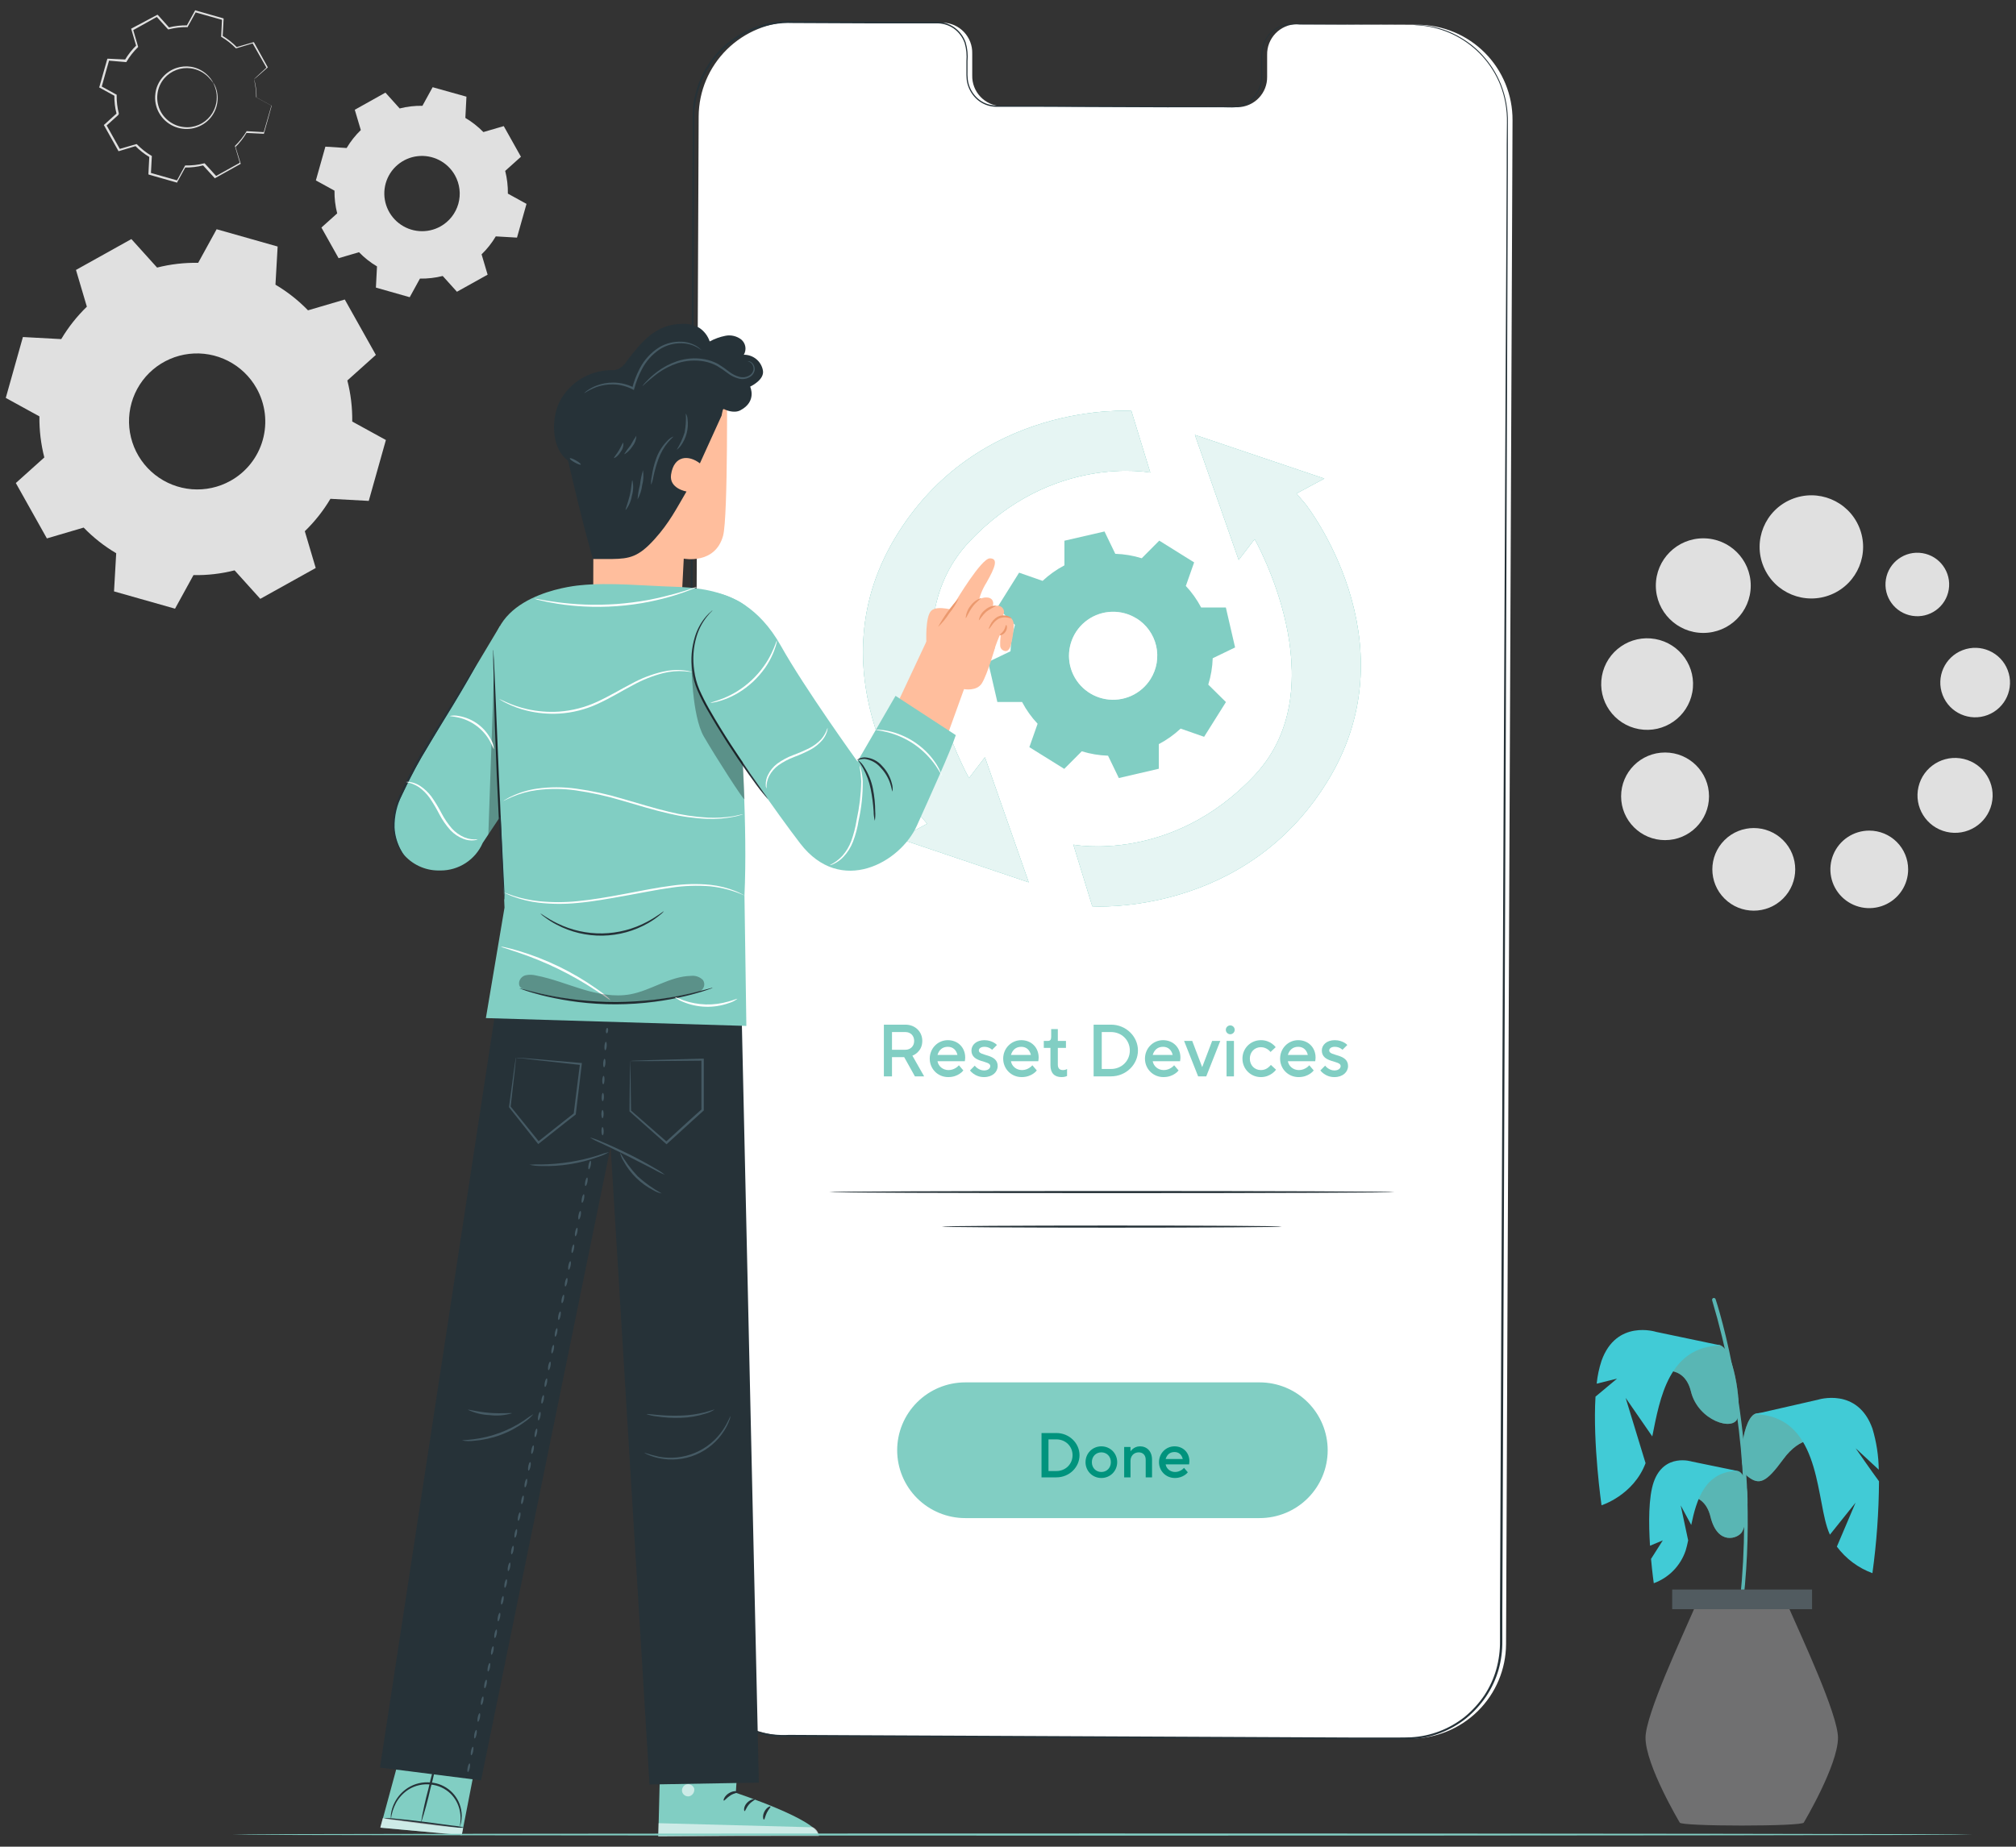 <svg width="191" height="175" viewBox="0 0 191 175" fill="none" xmlns="http://www.w3.org/2000/svg">
<rect x="0" y="0" width="191" height="175" fill="#333333" stroke="none"/>
<path d="M180.782 82.387C180.782 83.114 180.566 83.824 180.161 84.428C179.756 85.032 179.18 85.503 178.507 85.781C177.834 86.059 177.093 86.132 176.379 85.99C175.664 85.848 175.007 85.498 174.492 84.985C173.977 84.471 173.626 83.816 173.484 83.104C173.342 82.391 173.415 81.652 173.694 80.981C173.972 80.31 174.445 79.736 175.05 79.332C175.656 78.929 176.369 78.713 177.097 78.713C178.074 78.713 179.012 79.1 179.703 79.789C180.393 80.478 180.782 81.413 180.782 82.387Z" fill="#E0E0E0"/>
<path d="M168.933 85.153C170.467 83.624 170.467 81.146 168.933 79.617C167.4 78.088 164.914 78.088 163.381 79.617C161.847 81.146 161.847 83.624 163.381 85.153C164.914 86.682 167.4 86.682 168.933 85.153Z" fill="#E0E0E0"/>
<path d="M157.751 79.616C160.051 79.616 161.916 77.757 161.916 75.463C161.916 73.17 160.051 71.311 157.751 71.311C155.451 71.311 153.587 73.17 153.587 75.463C153.587 77.757 155.451 79.616 157.751 79.616Z" fill="#E0E0E0"/>
<path d="M160.335 65.593C160.76 63.234 159.187 60.979 156.821 60.556C154.456 60.132 152.194 61.701 151.769 64.059C151.344 66.418 152.918 68.674 155.283 69.097C157.649 69.521 159.911 67.952 160.335 65.593Z" fill="#E0E0E0"/>
<path d="M161.373 59.98C163.856 59.98 165.869 57.973 165.869 55.497C165.869 53.021 163.856 51.014 161.373 51.014C158.89 51.014 156.877 53.021 156.877 55.497C156.877 57.973 158.89 59.98 161.373 59.98Z" fill="#E0E0E0"/>
<path d="M173.502 56.337C176 55.296 177.179 52.433 176.135 49.942C175.091 47.451 172.22 46.276 169.722 47.317C167.224 48.358 166.045 51.221 167.089 53.711C168.133 56.202 171.004 57.378 173.502 56.337Z" fill="#E0E0E0"/>
<path d="M188.692 76.187C189.142 74.279 187.955 72.369 186.041 71.92C184.128 71.472 182.212 72.655 181.762 74.563C181.312 76.471 182.499 78.382 184.412 78.83C186.326 79.279 188.242 78.096 188.692 76.187Z" fill="#E0E0E0"/>
<path d="M188.312 67.759C190.015 67.108 190.866 65.204 190.214 63.506C189.562 61.808 187.652 60.959 185.95 61.61C184.247 62.26 183.395 64.164 184.047 65.862C184.7 67.56 186.609 68.409 188.312 67.759Z" fill="#E0E0E0"/>
<path d="M184.629 55.87C184.895 54.23 183.778 52.685 182.133 52.419C180.488 52.153 178.939 53.268 178.673 54.908C178.406 56.548 179.524 58.093 181.169 58.358C182.813 58.624 184.363 57.51 184.629 55.87Z" fill="#E0E0E0"/>
<path fill-rule="evenodd" clip-rule="evenodd" d="M32.908 36.056C33.234 37.328 33.39 38.636 33.372 39.947L36.56 41.698L34.937 47.467L31.305 47.27C30.636 48.397 29.82 49.43 28.878 50.342L29.912 53.827L24.66 56.75L22.225 54.049C20.953 54.374 19.644 54.525 18.331 54.499L16.583 57.682L10.803 56.044L11.009 52.427C9.877 51.759 8.84 50.942 7.926 49.997L4.442 51.023L1.5 45.775L4.199 43.35C3.873 42.079 3.717 40.77 3.735 39.459L0.547 37.708L2.17 31.939L5.802 32.136C6.471 31.009 7.287 29.976 8.229 29.064L7.198 25.581L12.447 22.656L14.882 25.357C16.154 25.035 17.464 24.883 18.776 24.907L20.524 21.724L26.304 23.362L26.098 26.979C27.23 27.648 28.266 28.466 29.181 29.409L32.665 28.384L35.61 33.633L32.908 36.056ZM24.308 36.798C23.683 35.685 22.743 34.781 21.605 34.2C20.467 33.62 19.183 33.388 17.916 33.536C16.648 33.683 15.453 34.203 14.483 35.029C13.513 35.855 12.81 36.95 12.464 38.176C12.118 39.402 12.145 40.704 12.54 41.917C12.935 43.13 13.681 44.2 14.684 44.991C15.687 45.782 16.901 46.259 18.174 46.362C19.447 46.464 20.72 46.188 21.834 45.567C22.574 45.156 23.225 44.602 23.75 43.938C24.275 43.275 24.663 42.514 24.893 41.699C25.122 40.885 25.189 40.033 25.089 39.192C24.988 38.351 24.723 37.538 24.308 36.798Z" fill="#E0E0E0"/>
<path fill-rule="evenodd" clip-rule="evenodd" d="M47.863 16.195C48.042 16.899 48.127 17.624 48.117 18.35L49.883 19.32L48.981 22.518L46.971 22.4C46.601 23.026 46.149 23.599 45.626 24.103L46.198 26.029L43.292 27.648L41.944 26.153C41.239 26.331 40.514 26.415 39.786 26.402L38.818 28.165L35.614 27.254L35.718 25.247C35.092 24.877 34.518 24.424 34.013 23.901L32.08 24.469L30.452 21.564L31.946 20.222C31.765 19.518 31.68 18.793 31.691 18.067L29.926 17.097L30.828 13.898L32.841 14.027C33.211 13.403 33.662 12.831 34.184 12.327L33.612 10.402L36.517 8.778L37.866 10.278C38.569 10.098 39.294 10.014 40.021 10.027L40.989 8.264L44.192 9.161L44.089 11.174C44.714 11.544 45.288 11.995 45.796 12.515L47.727 11.951L49.355 14.856L47.861 16.198L47.863 16.195ZM43.1 16.607C42.754 15.99 42.234 15.49 41.604 15.168C40.974 14.846 40.264 14.718 39.562 14.8C38.86 14.881 38.199 15.169 37.662 15.626C37.124 16.083 36.736 16.689 36.544 17.368C36.352 18.047 36.367 18.767 36.586 19.439C36.804 20.11 37.218 20.702 37.773 21.14C38.328 21.578 39 21.842 39.705 21.898C40.41 21.955 41.114 21.802 41.731 21.458C42.557 20.997 43.165 20.227 43.422 19.318C43.679 18.408 43.563 17.433 43.1 16.607Z" fill="#E0E0E0"/>
<path d="M20.206 7.839C20.206 7.839 20.247 7.888 20.307 7.996C20.393 8.153 20.46 8.318 20.509 8.489C20.664 9.032 20.66 9.608 20.495 10.148C20.331 10.688 20.013 11.168 19.581 11.532C19.176 11.871 18.686 12.096 18.164 12.183C17.581 12.278 16.983 12.2 16.444 11.958C15.864 11.697 15.383 11.257 15.072 10.702C14.761 10.148 14.638 9.508 14.72 8.879C14.752 8.582 14.833 8.292 14.959 8.021C15.078 7.758 15.235 7.516 15.426 7.301C15.776 6.901 16.225 6.603 16.73 6.436C17.168 6.293 17.634 6.256 18.09 6.326C18.751 6.432 19.356 6.764 19.8 7.265C19.923 7.395 20.029 7.538 20.118 7.693C20.175 7.8 20.206 7.857 20.199 7.861C20.192 7.866 20.066 7.642 19.748 7.312C19.297 6.853 18.705 6.558 18.067 6.473C17.605 6.413 17.136 6.468 16.701 6.633C16.265 6.797 15.878 7.066 15.572 7.416C15.21 7.837 14.982 8.356 14.917 8.908C14.845 9.499 14.962 10.098 15.251 10.619C15.546 11.137 15.997 11.551 16.539 11.801C16.794 11.921 17.067 11.998 17.347 12.032C17.613 12.073 17.885 12.072 18.15 12.029C18.616 11.957 19.055 11.769 19.429 11.483C19.802 11.197 20.097 10.822 20.287 10.392C20.55 9.806 20.608 9.149 20.453 8.525C20.325 8.069 20.189 7.847 20.206 7.839Z" fill="#E0E0E0"/>
<path d="M24.062 7.507C24.062 7.507 24.079 7.477 24.133 7.435C24.187 7.394 24.263 7.311 24.361 7.223L25.265 6.388L25.248 6.418L23.913 4.073L23.965 4.102L22.4 4.574L22.368 4.584L22.341 4.569C21.932 4.15 21.469 3.788 20.964 3.493L20.94 3.479L20.955 3.452L21.033 1.826L21.081 1.892L18.482 1.161L18.563 1.126C18.322 1.566 18.054 2.054 17.78 2.552L17.758 2.593L17.72 2.572C17.138 2.565 16.558 2.634 15.995 2.779L15.949 2.79L15.908 2.767L14.813 1.558L14.916 1.574L12.559 2.89L12.609 2.798L13.073 4.385L13.091 4.434L13.066 4.479C12.651 4.883 12.29 5.34 11.994 5.839L11.968 5.887L11.912 5.883L10.258 5.742L10.351 5.678C10.119 6.496 9.865 7.373 9.622 8.27L9.577 8.165L11.007 8.951L11.055 8.977L11.054 9.034C11.045 9.614 11.113 10.192 11.258 10.754C11.238 10.792 11.302 10.676 11.231 10.845L11.219 10.866L11.195 10.91L11.117 10.979L10.967 11.114L10.66 11.389L10.05 11.942L10.071 11.829L11.388 14.182L11.289 14.127L12.877 13.668L12.93 13.652L12.975 13.677C13.379 14.095 13.837 14.458 14.338 14.754L14.386 14.78L14.384 14.833C14.355 15.38 14.327 15.925 14.297 16.459L14.234 16.371L16.833 17.11L16.736 17.15C17.002 16.666 17.262 16.191 17.519 15.724L17.543 15.68L17.592 15.68C18.175 15.692 18.756 15.626 19.321 15.484L19.366 15.473L19.404 15.494L20.514 16.716L20.418 16.704C21.247 16.24 22.03 15.813 22.775 15.396L22.734 15.471L22.27 13.884L22.257 13.842L22.274 13.811C22.695 13.408 23.059 12.949 23.357 12.448L23.374 12.417L23.401 12.432L25.033 12.525L24.976 12.565C25.263 11.563 25.51 10.709 25.72 9.977L25.74 10.023L24.269 9.215C24.27 8.782 24.23 8.35 24.149 7.924C24.121 7.789 24.104 7.682 24.09 7.603C24.081 7.568 24.073 7.533 24.068 7.497C24.068 7.497 24.084 7.533 24.104 7.601C24.124 7.67 24.15 7.778 24.179 7.918C24.267 8.355 24.309 8.799 24.306 9.244L24.282 9.231L25.712 10.016L25.743 10.033L25.728 10.061C25.52 10.795 25.296 11.657 25.006 12.656L24.985 12.694L24.951 12.675L23.32 12.596L23.373 12.564C23.073 13.076 22.705 13.546 22.281 13.961L22.312 13.903L22.79 15.467L22.803 15.523L22.757 15.551L20.405 16.865L20.352 16.898L20.312 16.849L19.2 15.631L19.268 15.668C18.692 15.816 18.098 15.886 17.503 15.875L17.574 15.834C17.317 16.302 17.057 16.776 16.791 17.26L16.759 17.318L16.701 17.286L14.117 16.551L14.059 16.519L14.063 16.446C14.089 15.914 14.119 15.371 14.145 14.821L14.189 14.903C13.675 14.599 13.204 14.226 12.789 13.797L12.867 13.84L11.3 14.311L11.227 14.329L11.195 14.267L9.874 11.912L9.838 11.848L9.893 11.798L10.503 11.245L10.807 10.968L10.962 10.831L11.037 10.761L11.059 10.72L11.07 10.7C11.016 10.879 11.046 10.744 11.044 10.787C10.893 10.211 10.823 9.616 10.835 9.021L10.881 9.099L9.451 8.314L9.386 8.278L9.419 8.217C9.673 7.326 9.92 6.445 10.154 5.623L10.188 5.562L10.257 5.564L11.907 5.64L11.829 5.686C12.133 5.174 12.503 4.704 12.93 4.289L12.91 4.375L12.445 2.788L12.424 2.723L12.482 2.688L14.853 1.428L14.91 1.398L14.965 1.428L16.052 2.642L15.984 2.604C16.561 2.46 17.155 2.392 17.751 2.403L17.685 2.442C17.958 1.944 18.226 1.456 18.468 1.016L18.496 0.965L18.544 0.991L21.142 1.734L21.186 1.759L21.184 1.811C21.15 2.383 21.121 2.931 21.097 3.437L21.064 3.383C21.575 3.689 22.043 4.061 22.456 4.49L22.408 4.463L23.996 4.004L24.033 3.993L24.061 4.008L25.365 6.367L25.382 6.377L24.473 7.173C24.373 7.257 24.296 7.325 24.236 7.377C24.177 7.428 24.067 7.506 24.062 7.507Z" fill="#E0E0E0"/>
<path d="M134.32 2.346L122.845 2.292C122.471 2.299 122.101 2.381 121.758 2.531C121.415 2.681 121.104 2.897 120.845 3.166C120.585 3.436 120.382 3.754 120.245 4.102C120.109 4.45 120.043 4.821 120.051 5.195V7.269C120.058 7.642 119.991 8.013 119.854 8.36C119.717 8.708 119.512 9.025 119.252 9.293C118.993 9.562 118.682 9.776 118.339 9.925C117.996 10.074 117.627 10.154 117.253 10.161L94.885 10.06C94.129 10.039 93.412 9.72 92.892 9.173C92.372 8.626 92.091 7.895 92.111 7.141V5.067C92.13 4.313 91.849 3.582 91.329 3.034C90.809 2.487 90.092 2.168 89.336 2.148H85.3L75.254 2.082C72.863 2.072 70.565 3.01 68.866 4.688C67.167 6.366 66.205 8.648 66.192 11.033L65.579 155.445C65.569 157.83 66.508 160.123 68.191 161.818C69.874 163.514 72.163 164.474 74.556 164.489L133.621 164.757C136.014 164.768 138.313 163.83 140.013 162.151C141.713 160.472 142.675 158.189 142.687 155.803L143.3 11.391C143.306 10.209 143.079 9.037 142.631 7.943C142.183 6.849 141.523 5.853 140.689 5.013C139.855 4.173 138.863 3.506 137.77 3.048C136.677 2.59 135.505 2.352 134.32 2.346Z" fill="white"/>
<path d="M133.83 2.346C133.83 2.346 133.935 2.346 134.138 2.346C134.446 2.349 134.752 2.374 135.056 2.42C136.253 2.565 137.405 2.963 138.435 3.588C139.2 4.036 139.891 4.599 140.484 5.257C141.215 6.056 141.795 6.978 142.198 7.981C142.66 9.143 142.884 10.386 142.857 11.636C142.857 12.963 142.857 14.36 142.857 15.878C142.814 27.876 142.752 45.233 142.674 66.676C142.596 88.119 142.49 113.66 142.377 142.018C142.362 145.565 142.347 149.152 142.334 152.779C142.334 153.689 142.334 154.596 142.334 155.503C142.345 156.423 142.226 157.34 141.979 158.227C141.721 159.124 141.326 159.976 140.808 160.753C140.284 161.528 139.65 162.224 138.927 162.819C137.442 164.01 135.62 164.707 133.717 164.812C133.241 164.843 132.772 164.835 132.3 164.831H130.88H128.038L116.541 164.777L92.94 164.672L80.869 164.617L74.773 164.586C72.694 164.695 70.637 164.119 68.918 162.948C67.21 161.754 65.959 160.016 65.371 158.021C65.089 157.032 64.967 156.005 65.008 154.978V151.942C65.023 147.902 65.04 143.89 65.058 139.905C65.092 131.935 65.126 124.088 65.16 116.364C65.226 100.934 65.293 86.048 65.355 71.867C65.418 57.686 65.48 44.213 65.535 31.604C65.563 25.299 65.591 19.217 65.617 13.356C65.617 12.624 65.617 11.896 65.617 11.173C65.617 10.811 65.652 10.445 65.671 10.083C65.691 9.721 65.765 9.359 65.859 9.013C66.182 7.629 66.827 6.341 67.741 5.252C68.656 4.163 69.814 3.304 71.123 2.743C72.389 2.206 73.757 1.954 75.132 2.004L83.004 2.043L86.778 2.082H88.632C89.26 2.051 89.881 2.228 90.4 2.584C90.905 2.939 91.287 3.442 91.492 4.024C91.659 4.599 91.717 5.201 91.664 5.798C91.664 6.09 91.664 6.382 91.664 6.674C91.653 6.961 91.662 7.248 91.691 7.534C91.76 8.095 91.994 8.623 92.363 9.052C92.722 9.478 93.206 9.781 93.748 9.916C94.015 9.981 94.289 10.01 94.564 10.001H95.395H98.654L110.561 10.067L115.811 10.095C116.224 10.095 116.646 10.118 117.04 10.095C117.436 10.05 117.816 9.917 118.152 9.705C118.476 9.503 118.755 9.239 118.974 8.927C119.193 8.616 119.348 8.264 119.429 7.892C119.494 7.53 119.519 7.162 119.503 6.795C119.503 6.433 119.503 6.071 119.503 5.72C119.488 5.369 119.505 5.018 119.554 4.67C119.613 4.332 119.729 4.007 119.897 3.708C120.218 3.136 120.726 2.691 121.337 2.448C121.93 2.195 122.559 2.276 123.129 2.265L128.983 2.304L132.585 2.327C133.397 2.327 133.811 2.327 133.811 2.327H132.585H128.983H123.129C122.534 2.268 121.934 2.33 121.364 2.51C120.766 2.745 120.269 3.181 119.959 3.743C119.795 4.035 119.681 4.352 119.624 4.681C119.579 5.026 119.563 5.373 119.577 5.72C119.577 6.075 119.577 6.433 119.577 6.795C119.593 7.167 119.568 7.54 119.503 7.908C119.42 8.29 119.261 8.653 119.036 8.974C118.811 9.294 118.524 9.567 118.191 9.776C117.844 9.989 117.453 10.122 117.048 10.165C116.63 10.2 116.224 10.165 115.807 10.165L110.585 10.169L98.677 10.122H95.418H94.583C94.298 10.132 94.013 10.103 93.736 10.036C93.171 9.895 92.665 9.581 92.288 9.137C91.904 8.689 91.659 8.139 91.586 7.553C91.559 7.262 91.55 6.97 91.559 6.678C91.559 6.386 91.559 6.094 91.559 5.802C91.611 5.22 91.555 4.632 91.391 4.07C91.193 3.515 90.828 3.033 90.345 2.693C89.848 2.353 89.253 2.186 88.651 2.218H86.797H83.007L75.139 2.183C73.769 2.126 72.403 2.382 71.147 2.931C69.891 3.481 68.778 4.31 67.892 5.355C66.983 6.438 66.341 7.719 66.019 9.095C65.925 9.437 65.898 9.795 65.831 10.145C65.765 10.495 65.784 10.857 65.781 11.219C65.781 11.943 65.781 12.671 65.781 13.403C65.76 19.256 65.736 25.338 65.71 31.651C65.659 44.26 65.605 57.725 65.55 71.918C65.496 86.111 65.429 100.981 65.367 116.415C65.336 124.128 65.303 131.974 65.269 139.952C65.254 143.937 65.237 147.95 65.219 151.993C65.219 152.999 65.219 154.011 65.219 155.028C65.18 156.034 65.299 157.04 65.574 158.009C66.147 159.948 67.358 161.638 69.012 162.808C70.699 163.954 72.718 164.516 74.757 164.407L80.853 164.438L92.921 164.493L116.521 164.602L128.023 164.656H130.864H132.277C132.749 164.656 133.221 164.656 133.682 164.637C135.543 164.536 137.326 163.856 138.779 162.691C139.489 162.109 140.111 161.427 140.625 160.667C141.129 159.907 141.512 159.073 141.761 158.196C142.006 157.322 142.124 156.418 142.112 155.511V152.787C142.127 149.154 142.143 145.567 142.159 142.026C142.287 113.667 142.405 88.13 142.498 66.683C142.592 45.236 142.689 27.884 142.748 15.886C142.748 14.387 142.748 12.971 142.771 11.643C142.802 10.401 142.582 9.165 142.124 8.009C141.724 7.023 141.153 6.115 140.438 5.327C139.027 3.783 137.124 2.773 135.052 2.471C134.749 2.424 134.444 2.395 134.138 2.385L133.83 2.346Z" fill="#263238"/>
<path d="M123.715 47.813L122.829 46.766L125.467 45.353L113.209 41.216L117.357 53.062L118.868 51.09C118.868 51.09 126.798 65.006 118.868 73.467C110.992 81.869 101.695 80.047 101.695 80.047L103.487 85.885C103.487 85.885 118.099 86.92 125.94 73.751C133.78 60.581 123.715 47.813 123.715 47.813Z" fill="#81CEC3"/>
<path d="M86.959 77.016L87.845 78.063L85.203 79.475L97.461 83.612L93.313 71.766L91.806 73.739C91.806 73.739 83.872 59.822 91.806 51.362C99.682 42.96 108.979 44.781 108.979 44.781L107.187 38.944C107.187 38.944 92.571 37.908 84.746 51.07C76.921 64.232 86.959 77.016 86.959 77.016Z" fill="#81CEC3"/>
<path d="M123.715 47.813L122.829 46.766L125.467 45.353L113.209 41.216L117.357 53.062L118.868 51.09C118.868 51.09 126.798 65.006 118.868 73.467C110.992 81.869 101.695 80.047 101.695 80.047L103.487 85.885C103.487 85.885 118.099 86.92 125.94 73.751C133.78 60.581 123.715 47.813 123.715 47.813Z" fill="#81CEC3"/>
<path d="M86.959 77.016L87.845 78.063L85.203 79.475L97.461 83.612L93.313 71.766L91.806 73.739C91.806 73.739 83.872 59.822 91.806 51.362C99.682 42.96 108.979 44.781 108.979 44.781L107.187 38.944C107.187 38.944 92.571 37.908 84.746 51.07C76.921 64.232 86.959 77.016 86.959 77.016Z" fill="#81CEC3"/>
<g opacity="0.8">
<path d="M123.715 47.813L122.829 46.766L125.467 45.353L113.209 41.216L117.357 53.062L118.868 51.09C118.868 51.09 126.798 65.006 118.868 73.467C110.992 81.869 101.695 80.047 101.695 80.047L103.487 85.885C103.487 85.885 118.099 86.92 125.94 73.751C133.78 60.581 123.715 47.813 123.715 47.813Z" fill="white"/>
</g>
<g opacity="0.8">
<path d="M86.959 77.016L87.845 78.063L85.203 79.475L97.461 83.612L93.313 71.766L91.806 73.739C91.806 73.739 83.872 59.822 91.806 51.362C99.682 42.96 108.979 44.781 108.979 44.781L107.187 38.944C107.187 38.944 92.571 37.908 84.746 51.07C76.921 64.232 86.959 77.016 86.959 77.016Z" fill="white"/>
</g>
<path fill-rule="evenodd" clip-rule="evenodd" d="M112.327 55.503C112.908 56.123 113.403 56.818 113.799 57.569H116.14L117.015 61.356L114.895 62.379C114.867 63.227 114.725 64.067 114.474 64.878L116.148 66.532L114.08 69.824L111.855 69.046C111.236 69.627 110.54 70.122 109.787 70.517V72.852L106.001 73.731L104.978 71.614C104.133 71.586 103.296 71.446 102.488 71.198L100.83 72.863L97.524 70.805L98.305 68.586C97.723 67.968 97.228 67.274 96.833 66.524H94.491L93.617 62.737L95.736 61.718C95.765 60.87 95.906 60.029 96.158 59.219L94.487 57.565L96.552 54.269L98.777 55.047C99.397 54.467 100.093 53.972 100.845 53.576V51.241L104.643 50.366L105.665 52.483C106.516 52.509 107.358 52.651 108.171 52.903L109.83 51.233L113.135 53.296L112.355 55.51L112.327 55.503ZM107.679 58.616C106.978 58.177 106.163 57.956 105.336 57.98C104.509 58.004 103.707 58.272 103.033 58.751C102.359 59.229 101.843 59.896 101.549 60.668C101.256 61.439 101.198 62.28 101.384 63.084C101.57 63.888 101.992 64.618 102.594 65.183C103.197 65.748 103.955 66.122 104.771 66.258C105.587 66.393 106.425 66.284 107.179 65.944C107.933 65.604 108.569 65.049 109.006 64.348C109.297 63.884 109.494 63.368 109.585 62.828C109.675 62.288 109.659 61.736 109.536 61.202C109.412 60.669 109.185 60.165 108.866 59.719C108.548 59.273 108.144 58.895 107.679 58.604V58.616Z" fill="#81CEC3"/>
<g opacity="0.6">
<path fill-rule="evenodd" clip-rule="evenodd" d="M107.679 58.604C106.978 58.167 106.163 57.947 105.336 57.972C104.51 57.997 103.71 58.265 103.036 58.743C102.363 59.222 101.847 59.889 101.554 60.659C101.261 61.43 101.203 62.27 101.389 63.074C101.574 63.877 101.995 64.607 102.597 65.172C103.198 65.737 103.955 66.112 104.77 66.248C105.586 66.385 106.423 66.277 107.177 65.939C107.931 65.601 108.567 65.047 109.006 64.348C109.297 63.884 109.494 63.368 109.584 62.828C109.675 62.288 109.659 61.736 109.535 61.202C109.412 60.669 109.185 60.165 108.866 59.719C108.548 59.273 108.144 58.895 107.679 58.604Z" fill="white"/>
</g>
<path d="M119.337 143.864H91.451C89.741 143.864 88.101 143.187 86.891 141.982C85.681 140.776 85.001 139.141 85 137.435C85 135.729 85.68 134.093 86.89 132.887C88.099 131.68 89.74 131.002 91.451 131.002H119.337C121.048 131.002 122.689 131.68 123.899 132.887C125.109 134.093 125.788 135.729 125.788 137.435C125.787 139.141 125.107 140.776 123.897 141.982C122.688 143.187 121.047 143.864 119.337 143.864Z" fill="#81CEC3"/>
<path d="M98.676 140.003V135.803H100.086C101.316 135.803 102.276 136.769 102.276 137.903C102.276 139.037 101.316 140.003 100.086 140.003H98.676ZM99.336 139.403H100.086C100.956 139.403 101.616 138.743 101.616 137.903C101.616 137.063 100.956 136.403 100.086 136.403H99.336V139.403Z" fill="#00937D"/>
<path d="M102.845 138.563C102.845 137.723 103.505 137.063 104.345 137.063C105.185 137.063 105.845 137.723 105.845 138.563C105.845 139.403 105.185 140.063 104.345 140.063C103.505 140.063 102.845 139.403 102.845 138.563ZM104.345 139.493C104.855 139.493 105.245 139.109 105.245 138.563C105.245 138.017 104.855 137.633 104.345 137.633C103.835 137.633 103.445 138.017 103.445 138.563C103.445 139.109 103.835 139.493 104.345 139.493Z" fill="#00937D"/>
<path d="M106.506 140.003V137.123H107.106V137.543C107.166 137.453 107.238 137.375 107.328 137.303C107.478 137.183 107.7 137.063 108.006 137.063C108.666 137.063 109.146 137.537 109.146 138.323V140.003H108.546V138.323C108.546 137.897 108.276 137.633 107.886 137.633C107.436 137.633 107.106 137.963 107.106 138.443V140.003H106.506Z" fill="#00937D"/>
<path d="M112.176 139.103L112.536 139.523C112.458 139.625 112.356 139.715 112.236 139.793C112.026 139.931 111.732 140.063 111.306 140.063C110.466 140.063 109.806 139.403 109.806 138.563C109.806 137.723 110.466 137.063 111.276 137.063C112.092 137.063 112.686 137.657 112.686 138.473C112.686 138.563 112.674 138.635 112.668 138.689L112.656 138.773H110.436C110.502 139.163 110.85 139.493 111.336 139.493C111.594 139.493 111.804 139.397 111.948 139.301C112.032 139.247 112.11 139.181 112.176 139.103ZM110.436 138.263H112.056C111.966 137.873 111.702 137.603 111.276 137.603C110.82 137.603 110.556 137.873 110.436 138.263Z" fill="#00937D"/>
<path d="M132.114 112.967C132.114 113.021 120.125 113.068 105.337 113.068C90.549 113.068 78.556 113.021 78.556 112.967C78.556 112.912 90.545 112.866 105.337 112.866C120.129 112.866 132.114 112.909 132.114 112.967Z" fill="#263238"/>
<path d="M121.444 116.24C121.444 116.294 114.232 116.341 105.337 116.341C96.443 116.341 89.227 116.294 89.227 116.24C89.227 116.185 96.439 116.139 105.337 116.139C114.236 116.139 121.444 116.181 121.444 116.24Z" fill="#263238"/>
<path d="M38.412 164.459L36.039 173.2L43.747 173.904L45.367 165.58L38.412 164.459Z" fill="#81CEC3"/>
<path d="M43.97 173.192C43.593 173.216 43.216 173.203 42.842 173.153C42.147 173.099 41.191 172.994 40.137 172.858L37.444 172.496C37.068 172.467 36.696 172.403 36.332 172.305C36.709 172.282 37.086 172.296 37.46 172.348C38.155 172.402 39.111 172.511 40.165 172.644L42.858 173.002C43.233 173.033 43.605 173.097 43.97 173.192Z" fill="#263238"/>
<g opacity="0.6">
<path d="M36.039 173.2L43.747 173.904L43.872 173.262L36.261 172.297L36.047 173.114" fill="white"/>
</g>
<path d="M39.868 172.815C40.055 171.686 40.3 170.568 40.602 169.464C40.845 168.346 41.149 167.242 41.511 166.156C41.324 167.285 41.079 168.403 40.778 169.507C40.532 170.624 40.228 171.729 39.868 172.815Z" fill="#263238"/>
<path d="M43.544 173.134C43.666 172.6 43.666 172.045 43.544 171.511C43.41 170.936 43.118 170.409 42.701 169.989C42.183 169.486 41.506 169.175 40.785 169.11C40.064 169.033 39.338 169.198 38.72 169.577C38.221 169.895 37.809 170.333 37.522 170.849C37.266 171.334 37.1 171.862 37.034 172.406C37.034 172.406 37.034 172.363 37.034 172.289C37.026 172.178 37.026 172.066 37.034 171.955C37.086 171.547 37.21 171.152 37.401 170.787C37.69 170.232 38.119 169.763 38.646 169.425C39.292 169.018 40.056 168.84 40.816 168.919C41.509 168.973 42.164 169.252 42.682 169.713C43.201 170.174 43.553 170.792 43.685 171.472C43.768 171.877 43.768 172.294 43.685 172.698C43.661 172.807 43.63 172.913 43.591 173.017C43.568 173.099 43.548 173.138 43.544 173.134Z" fill="#263238"/>
<path d="M70.228 162.113L69.712 169.896C69.712 169.896 77.463 172.461 77.518 173.908L62.371 174.017L62.675 161.883L70.228 162.113Z" fill="#81CEC3"/>
<g opacity="0.6">
<path d="M65.069 169.087C64.922 169.126 64.795 169.218 64.712 169.345C64.629 169.472 64.596 169.626 64.62 169.775C64.653 169.924 64.743 170.054 64.871 170.138C64.998 170.222 65.153 170.254 65.303 170.227C65.459 170.185 65.593 170.086 65.68 169.95C65.767 169.814 65.799 169.65 65.771 169.491C65.719 169.341 65.611 169.216 65.469 169.144C65.327 169.071 65.163 169.056 65.01 169.102" fill="white"/>
</g>
<g opacity="0.6">
<path d="M62.363 174.002L62.395 172.776L77.022 173.165C77.178 173.244 77.311 173.361 77.409 173.504C77.508 173.648 77.57 173.813 77.588 173.986L62.363 174.002Z" fill="white"/>
</g>
<path d="M69.962 169.814C69.962 169.888 69.572 169.912 69.213 170.137C68.853 170.363 68.639 170.667 68.573 170.635C68.506 170.604 68.627 170.184 69.084 169.916C69.54 169.647 69.978 169.744 69.962 169.814Z" fill="#263238"/>
<path d="M71.528 170.515C71.528 170.585 71.219 170.702 70.958 171.005C70.696 171.309 70.614 171.64 70.544 171.632C70.474 171.624 70.435 171.208 70.766 170.853C71.098 170.499 71.528 170.445 71.528 170.515Z" fill="#263238"/>
<path d="M72.375 172.437C72.304 172.437 72.215 172.079 72.418 171.682C72.621 171.285 72.968 171.134 72.999 171.196C73.03 171.258 72.808 171.468 72.648 171.795C72.488 172.122 72.449 172.433 72.375 172.437Z" fill="#263238"/>
<path d="M69.88 168.028C69.849 168.094 69.513 167.985 69.1 168.001C68.686 168.016 68.354 168.137 68.319 168.071C68.284 168.005 68.604 167.756 69.1 167.744C69.595 167.732 69.919 167.974 69.88 168.028Z" fill="#263238"/>
<path d="M69.955 166.46C69.705 166.519 69.443 166.51 69.198 166.432C68.928 166.376 68.665 166.287 68.417 166.168C68.269 166.094 68.126 166.012 67.988 165.923C67.905 165.873 67.83 165.811 67.765 165.74C67.719 165.687 67.691 165.62 67.687 165.549C67.683 165.479 67.702 165.409 67.742 165.351C67.78 165.299 67.83 165.257 67.888 165.229C67.946 165.201 68.01 165.188 68.074 165.191C68.169 165.193 68.264 165.209 68.355 165.238C68.516 165.282 68.672 165.341 68.823 165.413C69.074 165.536 69.305 165.697 69.506 165.892C69.849 166.226 69.959 166.506 69.935 166.518C69.912 166.53 69.736 166.308 69.385 166.028C69.181 165.871 68.958 165.74 68.722 165.639C68.583 165.577 68.439 165.529 68.292 165.495C68.132 165.448 67.996 165.44 67.953 165.495C67.91 165.549 67.953 165.533 67.953 165.58C68.002 165.633 68.059 165.679 68.121 165.716C68.245 165.804 68.376 165.883 68.511 165.954C68.742 166.078 68.986 166.18 69.237 166.257C69.481 166.307 69.721 166.375 69.955 166.46Z" fill="#263238"/>
<path d="M69.857 166.565C69.721 166.343 69.658 166.085 69.677 165.825C69.669 165.377 69.785 164.936 70.013 164.549C70.057 164.451 70.126 164.365 70.213 164.301C70.299 164.237 70.401 164.196 70.508 164.183C70.576 164.185 70.642 164.207 70.697 164.246C70.753 164.284 70.796 164.338 70.821 164.401C70.856 164.491 70.88 164.585 70.891 164.681C70.915 164.85 70.915 165.022 70.891 165.191C70.841 165.475 70.721 165.742 70.544 165.969C70.235 166.359 69.923 166.432 69.919 166.405C69.915 166.378 70.157 166.234 70.395 165.864C70.532 165.651 70.621 165.411 70.657 165.16C70.676 165.015 70.676 164.869 70.657 164.724C70.637 164.564 70.579 164.432 70.52 164.448C70.462 164.463 70.313 164.561 70.247 164.685C70.168 164.808 70.102 164.939 70.048 165.074C69.955 165.315 69.897 165.568 69.876 165.825C69.826 166.273 69.896 166.553 69.857 166.565Z" fill="#263238"/>
<path d="M70.232 94.639L47.15 94.464L36 167.503L45.578 168.717L57.852 108.661L61.525 168.931L61.536 169.11L71.894 168.931L70.232 94.639Z" fill="#263238"/>
<path d="M59.733 100.543C59.891 100.523 60.05 100.513 60.209 100.512L61.599 100.461L66.587 100.321H66.68V100.418C66.68 101.862 66.68 103.473 66.68 105.189V105.232L66.645 105.263L65.779 106.042L63.218 108.377L63.148 108.439L63.082 108.38L59.667 105.345L59.64 105.322V105.283C59.64 103.835 59.671 102.64 59.683 101.78C59.683 101.391 59.683 101.076 59.702 100.838C59.7 100.732 59.706 100.625 59.722 100.519C59.728 100.636 59.728 100.753 59.722 100.87C59.722 101.111 59.722 101.434 59.745 101.831C59.745 102.675 59.768 103.851 59.788 105.279L59.761 105.22L63.199 108.225H63.062L65.619 105.89L66.489 105.111L66.454 105.189C66.454 103.473 66.454 101.862 66.454 100.418L66.552 100.512L61.618 100.558H59.831C59.798 100.556 59.765 100.551 59.733 100.543Z" fill="#455A64"/>
<path d="M48.871 100.243C49.013 100.234 49.155 100.234 49.297 100.243L50.538 100.344L55.026 100.733H55.12V100.827C54.952 102.239 54.757 103.847 54.554 105.563V105.606L54.523 105.633L53.528 106.411L51.073 108.357L50.991 108.419L50.928 108.342L48.247 104.956L48.224 104.929V104.894C48.419 103.461 48.579 102.282 48.692 101.43C48.751 101.041 48.793 100.733 48.829 100.492C48.836 100.386 48.856 100.282 48.887 100.181C48.885 100.298 48.876 100.415 48.86 100.531C48.836 100.775 48.805 101.094 48.766 101.488L48.376 104.917V104.855C49.156 105.831 50.085 106.972 51.088 108.213H50.944L53.395 106.267L54.39 105.489L54.351 105.555C54.566 103.843 54.769 102.236 54.944 100.823L55.026 100.924L50.604 100.434L49.348 100.282C49.188 100.279 49.029 100.266 48.871 100.243Z" fill="#455A64"/>
<path d="M62.992 111.326C62.629 111.189 62.279 111.019 61.946 110.821C61.31 110.49 60.432 110.042 59.452 109.548C58.472 109.054 57.583 108.637 56.935 108.33C56.575 108.182 56.227 108.005 55.897 107.801C56.274 107.893 56.642 108.023 56.993 108.19C57.661 108.462 58.554 108.867 59.55 109.357C60.545 109.848 61.4 110.326 62.016 110.692C62.361 110.873 62.687 111.085 62.992 111.326Z" fill="#455A64"/>
<path d="M62.696 113.101C62.42 113.051 62.155 112.95 61.915 112.805C60.696 112.182 59.698 111.202 59.054 109.996C58.905 109.757 58.8 109.493 58.746 109.217C59.211 110.033 59.772 110.791 60.416 111.474C61.111 112.103 61.876 112.648 62.696 113.101Z" fill="#455A64"/>
<path d="M69.209 134.206C69.194 134.34 69.159 134.471 69.103 134.595C68.978 134.934 68.817 135.258 68.623 135.564C67.984 136.587 67.043 137.387 65.929 137.856C64.815 138.324 63.583 138.437 62.402 138.179C62.048 138.104 61.703 137.994 61.372 137.848C61.247 137.802 61.13 137.738 61.024 137.657C61.486 137.811 61.955 137.941 62.429 138.047C63.58 138.259 64.768 138.13 65.846 137.678C66.925 137.225 67.847 136.467 68.498 135.498C69.002 134.735 69.17 134.19 69.209 134.206Z" fill="#455A64"/>
<path d="M67.691 133.583C67.422 133.763 67.123 133.895 66.809 133.972C66.065 134.206 65.293 134.337 64.514 134.361C63.738 134.39 62.962 134.344 62.196 134.225C61.874 134.193 61.558 134.121 61.255 134.011C61.255 133.937 62.715 134.217 64.506 134.151C65.269 134.128 66.028 134.023 66.77 133.84C67.335 133.688 67.679 133.552 67.691 133.583Z" fill="#455A64"/>
<path d="M50.534 134.011C50.302 134.29 50.032 134.533 49.73 134.735C49.027 135.256 48.253 135.675 47.431 135.98C46.61 136.285 45.749 136.473 44.875 136.541C44.514 136.584 44.148 136.575 43.79 136.513C43.79 136.478 44.204 136.474 44.859 136.393C46.572 136.18 48.21 135.571 49.644 134.614C49.93 134.398 50.227 134.196 50.534 134.011Z" fill="#455A64"/>
<path d="M48.509 133.929C47.824 134.135 47.103 134.195 46.394 134.104C45.678 134.079 44.975 133.906 44.329 133.598C44.329 133.536 45.258 133.805 46.409 133.894C47.561 133.984 48.501 133.867 48.509 133.929Z" fill="#455A64"/>
<path d="M57.715 109.167C57.389 109.363 57.04 109.52 56.677 109.634C55.814 109.947 54.922 110.178 54.015 110.322C53.112 110.468 52.197 110.527 51.283 110.498C50.902 110.502 50.523 110.462 50.151 110.377C50.528 110.343 50.906 110.333 51.283 110.35C53.103 110.325 54.909 110.037 56.646 109.493C56.995 109.361 57.352 109.252 57.715 109.167Z" fill="#455A64"/>
<path d="M57.083 106.808C57.142 106.808 57.193 106.987 57.196 107.197C57.2 107.408 57.153 107.587 57.095 107.587C57.036 107.587 56.989 107.408 56.986 107.197C56.982 106.987 57.025 106.808 57.083 106.808Z" fill="#455A64"/>
<path d="M57.087 105.189C57.145 105.189 57.192 105.372 57.188 105.578C57.184 105.785 57.142 105.968 57.083 105.968C57.024 105.968 56.977 105.785 56.977 105.578C56.977 105.372 57.028 105.189 57.087 105.189Z" fill="#455A64"/>
<path d="M57.118 103.574C57.177 103.574 57.219 103.757 57.216 103.963C57.212 104.17 57.157 104.353 57.099 104.353C57.04 104.353 56.997 104.17 57.005 103.963C57.013 103.757 57.063 103.57 57.118 103.574Z" fill="#455A64"/>
<path d="M57.184 101.955C57.243 101.955 57.282 102.142 57.27 102.364C57.259 102.586 57.208 102.753 57.149 102.753C57.091 102.753 57.052 102.566 57.06 102.364C57.067 102.162 57.126 101.951 57.184 101.955Z" fill="#455A64"/>
<path d="M57.282 100.34C57.34 100.34 57.376 100.527 57.36 100.753C57.344 100.979 57.286 101.142 57.227 101.142C57.169 101.142 57.134 100.951 57.149 100.729C57.165 100.508 57.223 100.336 57.282 100.34Z" fill="#455A64"/>
<path d="M57.407 98.729C57.466 98.729 57.497 98.916 57.481 99.138C57.466 99.36 57.399 99.527 57.341 99.527C57.282 99.527 57.251 99.336 57.27 99.114C57.29 98.893 57.352 98.721 57.407 98.729Z" fill="#455A64"/>
<path d="M57.536 97.406C57.594 97.406 57.63 97.534 57.614 97.674C57.598 97.815 57.544 97.927 57.485 97.924C57.426 97.92 57.391 97.795 57.407 97.655C57.423 97.515 57.477 97.402 57.536 97.406Z" fill="#455A64"/>
<path d="M44.489 167.114C44.547 167.114 44.559 167.312 44.512 167.534C44.466 167.756 44.388 167.923 44.329 167.923C44.27 167.923 44.263 167.725 44.306 167.507C44.349 167.289 44.434 167.09 44.489 167.114Z" fill="#455A64"/>
<path d="M44.808 165.534C44.863 165.534 44.875 165.732 44.832 165.95C44.789 166.168 44.707 166.339 44.648 166.339C44.59 166.339 44.582 166.141 44.625 165.919C44.668 165.697 44.75 165.534 44.808 165.534Z" fill="#455A64"/>
<path d="M45.125 163.942C45.184 163.942 45.195 164.14 45.148 164.358C45.102 164.576 45.024 164.747 44.969 164.747C44.914 164.747 44.899 164.549 44.942 164.331C44.985 164.113 45.071 163.93 45.125 163.942Z" fill="#455A64"/>
<path d="M45.445 162.354C45.504 162.354 45.511 162.552 45.468 162.774C45.425 162.996 45.344 163.163 45.285 163.163C45.227 163.163 45.219 162.965 45.262 162.747C45.305 162.529 45.386 162.346 45.445 162.354Z" fill="#455A64"/>
<path d="M45.761 160.77C45.819 160.77 45.831 160.969 45.788 161.187C45.745 161.404 45.66 161.576 45.605 161.576C45.55 161.576 45.535 161.377 45.581 161.155C45.628 160.934 45.706 160.758 45.761 160.77Z" fill="#455A64"/>
<path d="M46.081 159.182C46.139 159.182 46.147 159.381 46.104 159.599C46.061 159.817 45.979 159.988 45.921 159.988C45.862 159.988 45.854 159.789 45.897 159.571C45.94 159.354 46.022 159.171 46.081 159.182Z" fill="#455A64"/>
<path d="M46.401 157.598C46.455 157.598 46.467 157.793 46.424 158.015C46.381 158.237 46.295 158.404 46.241 158.404C46.186 158.404 46.17 158.205 46.217 157.988C46.264 157.77 46.334 157.587 46.401 157.598Z" fill="#455A64"/>
<path d="M46.725 156.011C46.784 156.011 46.792 156.209 46.749 156.427C46.706 156.645 46.624 156.816 46.565 156.816C46.507 156.816 46.499 156.618 46.542 156.396C46.585 156.174 46.659 155.999 46.725 156.011Z" fill="#455A64"/>
<path d="M47.038 154.423C47.092 154.423 47.104 154.621 47.061 154.839C47.018 155.057 46.936 155.228 46.877 155.228C46.819 155.228 46.807 155.03 46.854 154.812C46.901 154.594 46.979 154.411 47.038 154.423Z" fill="#455A64"/>
<path d="M47.353 152.839C47.412 152.839 47.423 153.033 47.377 153.255C47.33 153.477 47.252 153.644 47.193 153.644C47.135 153.644 47.127 153.446 47.17 153.228C47.213 153.01 47.299 152.827 47.353 152.839Z" fill="#455A64"/>
<path d="M47.674 151.251C47.728 151.251 47.74 151.45 47.697 151.667C47.654 151.885 47.572 152.057 47.514 152.057C47.455 152.057 47.447 151.858 47.49 151.636C47.533 151.415 47.615 151.239 47.674 151.251Z" fill="#455A64"/>
<path d="M47.989 149.663C48.048 149.663 48.06 149.862 48.013 150.08C47.966 150.298 47.888 150.469 47.833 150.469C47.779 150.469 47.763 150.27 47.806 150.052C47.849 149.835 47.935 149.652 47.989 149.663Z" fill="#455A64"/>
<path d="M48.309 148.079C48.364 148.079 48.376 148.278 48.333 148.496C48.29 148.714 48.208 148.885 48.149 148.885C48.091 148.885 48.083 148.686 48.126 148.469C48.169 148.251 48.251 148.068 48.309 148.079Z" fill="#455A64"/>
<path d="M48.626 146.492C48.685 146.492 48.696 146.69 48.653 146.908C48.611 147.126 48.525 147.297 48.47 147.297C48.415 147.297 48.4 147.099 48.443 146.881C48.486 146.663 48.571 146.464 48.626 146.492Z" fill="#455A64"/>
<path d="M48.946 144.908C49.005 144.908 49.012 145.106 48.969 145.328C48.926 145.55 48.845 145.717 48.786 145.717C48.727 145.717 48.72 145.519 48.763 145.301C48.806 145.083 48.888 144.908 48.946 144.908Z" fill="#455A64"/>
<path d="M49.262 143.32C49.321 143.32 49.332 143.518 49.289 143.736C49.246 143.954 49.16 144.125 49.106 144.125C49.051 144.125 49.036 143.931 49.082 143.709C49.129 143.487 49.207 143.308 49.262 143.32Z" fill="#455A64"/>
<path d="M49.582 141.732C49.64 141.732 49.648 141.931 49.605 142.148C49.562 142.366 49.48 142.538 49.422 142.538C49.363 142.538 49.355 142.339 49.398 142.121C49.441 141.903 49.523 141.72 49.582 141.732Z" fill="#455A64"/>
<path d="M49.902 140.144C49.956 140.144 49.968 140.343 49.925 140.565C49.882 140.786 49.796 140.954 49.742 140.954C49.687 140.954 49.671 140.755 49.718 140.537C49.765 140.319 49.847 140.133 49.902 140.144Z" fill="#455A64"/>
<path d="M50.237 138.56C50.296 138.56 50.307 138.759 50.261 138.977C50.214 139.195 50.136 139.366 50.077 139.366C50.019 139.366 50.011 139.167 50.054 138.946C50.096 138.724 50.159 138.549 50.237 138.56Z" fill="#455A64"/>
<path d="M50.538 136.973C50.592 136.973 50.604 137.171 50.561 137.389C50.518 137.607 50.436 137.778 50.377 137.778C50.319 137.778 50.307 137.58 50.354 137.362C50.401 137.144 50.479 136.961 50.538 136.973Z" fill="#455A64"/>
<path d="M50.854 135.385C50.913 135.385 50.925 135.583 50.878 135.805C50.831 136.027 50.753 136.194 50.694 136.194C50.636 136.194 50.628 135.996 50.671 135.778C50.714 135.56 50.8 135.373 50.854 135.385Z" fill="#455A64"/>
<path d="M51.175 133.801C51.229 133.801 51.241 133.999 51.198 134.217C51.155 134.435 51.073 134.606 51.014 134.606C50.956 134.606 50.948 134.408 50.991 134.186C51.034 133.964 51.116 133.789 51.175 133.801Z" fill="#455A64"/>
<path d="M51.49 132.213C51.549 132.213 51.561 132.412 51.514 132.629C51.467 132.847 51.389 133.019 51.334 133.019C51.28 133.019 51.264 132.82 51.307 132.602C51.35 132.384 51.436 132.201 51.49 132.213Z" fill="#455A64"/>
<path d="M51.799 130.625C51.857 130.625 51.865 130.824 51.822 131.046C51.779 131.267 51.697 131.435 51.639 131.435C51.58 131.435 51.572 131.236 51.615 131.018C51.658 130.8 51.752 130.614 51.799 130.625Z" fill="#455A64"/>
<path d="M52.126 129.041C52.185 129.041 52.196 129.24 52.153 129.458C52.111 129.676 52.025 129.847 51.97 129.847C51.915 129.847 51.9 129.648 51.943 129.427C51.986 129.205 52.071 129.03 52.126 129.041Z" fill="#455A64"/>
<path d="M52.446 127.454C52.505 127.454 52.512 127.652 52.469 127.87C52.426 128.088 52.345 128.259 52.286 128.259C52.227 128.259 52.22 128.061 52.263 127.843C52.306 127.625 52.388 127.442 52.446 127.454Z" fill="#455A64"/>
<path d="M52.767 125.866C52.822 125.866 52.833 126.064 52.79 126.286C52.747 126.508 52.661 126.675 52.607 126.675C52.552 126.675 52.537 126.477 52.583 126.259C52.63 126.041 52.708 125.858 52.767 125.866Z" fill="#455A64"/>
<path d="M53.083 124.282C53.141 124.282 53.149 124.48 53.106 124.698C53.063 124.916 52.981 125.087 52.923 125.087C52.864 125.087 52.856 124.889 52.899 124.667C52.942 124.445 53.024 124.282 53.083 124.282Z" fill="#455A64"/>
<path d="M53.403 122.694C53.457 122.694 53.469 122.892 53.426 123.11C53.383 123.328 53.297 123.5 53.243 123.5C53.188 123.5 53.172 123.301 53.219 123.083C53.266 122.865 53.36 122.682 53.403 122.694Z" fill="#455A64"/>
<path d="M53.718 121.11C53.777 121.11 53.789 121.305 53.742 121.527C53.695 121.748 53.617 121.916 53.559 121.916C53.5 121.916 53.492 121.717 53.535 121.499C53.578 121.281 53.664 121.098 53.718 121.11Z" fill="#455A64"/>
<path d="M54.039 119.522C54.093 119.522 54.105 119.721 54.062 119.939C54.019 120.157 53.937 120.328 53.879 120.328C53.82 120.328 53.812 120.129 53.855 119.908C53.898 119.686 53.98 119.511 54.039 119.522Z" fill="#455A64"/>
<path d="M54.355 117.935C54.414 117.935 54.425 118.133 54.379 118.351C54.332 118.569 54.254 118.74 54.195 118.74C54.137 118.74 54.129 118.542 54.172 118.324C54.215 118.106 54.301 117.923 54.355 117.935Z" fill="#455A64"/>
<path d="M54.675 116.351C54.729 116.351 54.741 116.549 54.698 116.767C54.655 116.985 54.573 117.156 54.514 117.156C54.456 117.156 54.448 116.958 54.491 116.74C54.534 116.522 54.616 116.339 54.675 116.351Z" fill="#455A64"/>
<path d="M54.991 114.763C55.05 114.763 55.062 114.961 55.019 115.179C54.976 115.397 54.89 115.568 54.835 115.568C54.781 115.568 54.765 115.37 54.808 115.152C54.851 114.934 54.921 114.751 54.991 114.763Z" fill="#455A64"/>
<path d="M55.311 113.175C55.37 113.175 55.378 113.373 55.335 113.591C55.292 113.809 55.21 113.981 55.151 113.981C55.093 113.981 55.085 113.782 55.128 113.564C55.171 113.346 55.253 113.163 55.311 113.175Z" fill="#455A64"/>
<path d="M55.627 111.591C55.686 111.591 55.697 111.79 55.654 112.008C55.612 112.225 55.526 112.397 55.471 112.397C55.416 112.397 55.401 112.202 55.448 111.98C55.495 111.758 55.572 111.579 55.627 111.591Z" fill="#455A64"/>
<path d="M55.947 110.003C56.005 110.003 56.013 110.202 55.97 110.42C55.928 110.638 55.846 110.809 55.787 110.809C55.728 110.809 55.721 110.61 55.764 110.392C55.806 110.175 55.889 109.992 55.947 110.003Z" fill="#455A64"/>
<path d="M87.759 61.077C87.759 61.077 90.46 57.042 90.534 57.007C90.534 57.007 92.969 52.913 93.781 52.913C94.593 52.913 94.3 53.742 93.461 55.209C93.059 55.847 92.784 56.556 92.653 57.298L94.655 58.501C94.655 58.501 95.994 57.987 96.048 59.229C96.029 59.798 95.952 60.364 95.818 60.918C95.736 61.361 95.537 61.832 95.116 61.665C95.011 61.63 94.92 61.563 94.856 61.474C94.793 61.384 94.759 61.277 94.76 61.167C94.733 60.431 94.87 60.159 94.76 60.159C94.651 60.159 93.32 64.016 93.32 64.016L87.759 61.077Z" fill="#FFBE9D"/>
<path d="M93.212 57.91C93.413 57.759 93.629 57.629 93.856 57.52C94.083 57.414 94.337 57.375 94.586 57.407C94.68 57.416 94.77 57.446 94.85 57.497C94.929 57.547 94.995 57.616 95.043 57.697C95.09 57.778 95.117 57.87 95.122 57.964C95.127 58.057 95.109 58.151 95.07 58.236C94.99 58.436 94.878 58.621 94.738 58.785" fill="#FFBE9D"/>
<path d="M92.298 57.096C92.489 56.957 92.693 56.836 92.907 56.734C93.122 56.634 93.362 56.598 93.597 56.629C93.748 56.645 93.888 56.718 93.988 56.831C94.047 56.914 94.084 57.01 94.097 57.11C94.11 57.211 94.098 57.313 94.062 57.407C93.88 57.694 93.671 57.962 93.438 58.209" fill="#FFBE9D"/>
<path d="M88.704 58.801L84.801 67.121L89.094 71.507L91.334 65.304C91.334 65.304 92.536 65.541 93.028 64.747C93.574 63.86 94.292 61.299 94.292 61.299L88.704 58.801Z" fill="#FFBE9D"/>
<path d="M91.49 58.571C91.522 58.144 91.682 57.737 91.951 57.404C92.129 57.16 92.358 56.958 92.622 56.812C92.821 56.707 92.958 56.668 92.969 56.691C92.981 56.715 92.501 57.003 92.123 57.528C91.744 58.053 91.557 58.598 91.49 58.571Z" fill="#EB996E"/>
<path d="M95.818 58.606C95.818 58.633 95.666 58.559 95.428 58.52C95.138 58.468 94.838 58.514 94.577 58.653C94.324 58.817 94.109 59.035 93.949 59.291C93.812 59.486 93.719 59.606 93.691 59.591C93.664 59.575 93.711 59.435 93.824 59.202C93.967 58.897 94.196 58.642 94.484 58.466C94.634 58.385 94.799 58.335 94.97 58.32C95.14 58.304 95.312 58.324 95.475 58.377C95.725 58.462 95.834 58.587 95.818 58.606Z" fill="#EB996E"/>
<path d="M94.367 57.431C94.045 57.58 93.737 57.76 93.45 57.968C93.013 58.357 92.798 58.804 92.739 58.777C92.795 58.394 93 58.047 93.309 57.812C93.512 57.624 93.759 57.491 94.027 57.423C94.234 57.392 94.363 57.407 94.367 57.431Z" fill="#EB996E"/>
<path d="M95.327 59.229C95.381 59.209 95.483 59.532 95.276 59.851C95.069 60.17 94.737 60.24 94.734 60.167C94.73 60.093 94.944 59.995 95.1 59.742C95.256 59.489 95.264 59.236 95.327 59.229Z" fill="#EB996E"/>
<path d="M87.771 60.918C87.771 60.918 87.635 58.435 88.236 57.871C88.837 57.306 90.577 57.894 90.577 57.894" fill="#FFBE9D"/>
<path d="M90.826 56.711C90.589 57.217 90.288 57.691 89.933 58.123C89.633 58.596 89.277 59.03 88.871 59.416C89.404 58.435 90.059 57.526 90.823 56.711H90.826Z" fill="#EB996E"/>
<path d="M56.26 37.887L56.201 57.263L64.538 57.653L64.78 52.94C64.78 52.94 67.742 53.527 68.503 50.784C68.995 49.033 68.87 35.493 68.87 35.493L56.26 37.887Z" fill="#FFBE9D"/>
<path d="M69.966 36.859C68.655 37.249 68.37 39.377 68.37 39.377L66.309 43.911C65.26 43.094 63.85 43.133 63.577 44.981C63.382 46.308 65.041 46.577 65.041 46.577C64.077 48.215 63.421 49.538 62.016 51.095C60.498 52.78 59.647 52.948 57.996 52.975H56.181C56.181 52.975 55.292 50.095 53.645 42.895C51.814 34.906 61.29 35.933 63.047 33.894C65.915 30.574 74.107 35.68 69.966 36.859Z" fill="#263238"/>
<path d="M53.824 43.647C52.286 42.619 52.15 39.755 53.044 38.015C53.503 37.154 54.182 36.429 55.013 35.914C55.844 35.399 56.796 35.111 57.774 35.081C58.037 35.098 58.301 35.069 58.554 34.995C58.896 34.815 59.182 34.546 59.382 34.217C60.755 32.438 62.114 30.691 64.662 30.691C65.225 30.663 65.783 30.798 66.27 31.08C66.724 31.389 67.064 31.837 67.238 32.357C67.707 32.104 68.21 31.923 68.733 31.82C68.995 31.768 69.264 31.774 69.524 31.837C69.783 31.899 70.026 32.017 70.236 32.182C70.438 32.355 70.573 32.594 70.616 32.857C70.658 33.12 70.607 33.389 70.47 33.618C70.903 33.612 71.323 33.76 71.656 34.036C71.989 34.312 72.212 34.698 72.284 35.124C72.421 35.976 71.2 36.575 71.071 36.642C71.071 36.642 71.742 38.042 70.142 38.883C69.498 39.218 68.659 38.813 68.581 38.762" fill="#263238"/>
<path d="M59.913 45.511C60.026 45.997 60.009 46.504 59.866 46.982C59.788 47.474 59.585 47.939 59.277 48.332C59.218 48.305 59.487 47.709 59.667 46.935C59.846 46.16 59.85 45.511 59.913 45.511Z" fill="#455A64"/>
<path d="M60.919 44.561C60.992 45.033 60.966 45.516 60.841 45.978C60.785 46.452 60.637 46.911 60.404 47.328C60.436 46.859 60.513 46.393 60.635 45.939C60.688 45.472 60.783 45.011 60.919 44.561Z" fill="#455A64"/>
<path d="M63.808 41.362C63.808 41.389 63.593 41.561 63.292 41.911C62.906 42.374 62.602 42.901 62.395 43.468C62.187 44.035 62.02 44.616 61.895 45.207C61.859 45.46 61.79 45.708 61.688 45.943C61.67 45.682 61.69 45.419 61.747 45.164C61.831 44.553 61.982 43.953 62.196 43.374C62.415 42.793 62.751 42.264 63.183 41.817C63.35 41.616 63.565 41.459 63.808 41.362Z" fill="#455A64"/>
<path d="M64.975 39.183C65.071 39.342 65.127 39.523 65.139 39.708C65.26 40.6 65.032 41.505 64.503 42.234C64.3 42.506 64.112 42.623 64.112 42.623C64.43 42.11 64.681 41.56 64.862 40.985C64.975 40.391 65.013 39.786 64.975 39.183Z" fill="#455A64"/>
<path d="M55.027 44.024C54.995 44.075 54.742 43.985 54.453 43.825C54.164 43.666 53.957 43.499 53.989 43.436C54.02 43.374 54.27 43.471 54.558 43.631C54.847 43.791 55.054 43.973 55.027 44.024Z" fill="#455A64"/>
<path d="M59.054 41.954C59.088 42.255 59.003 42.558 58.816 42.798C58.559 43.226 58.211 43.444 58.176 43.401C58.141 43.358 58.398 43.082 58.633 42.689C58.867 42.296 58.992 41.942 59.054 41.954Z" fill="#455A64"/>
<path d="M60.291 41.292C60.282 41.66 60.152 42.014 59.92 42.3C59.585 42.806 59.167 43.078 59.14 43.032C59.327 42.737 59.532 42.454 59.752 42.183C59.913 41.875 60.093 41.578 60.291 41.292Z" fill="#455A64"/>
<path d="M66.45 33.178C66.45 33.178 66.29 33.057 65.99 32.886C65.558 32.66 65.08 32.537 64.593 32.528C63.871 32.51 63.159 32.7 62.544 33.077C61.801 33.562 61.2 34.233 60.799 35.023C60.496 35.6 60.258 36.21 60.089 36.84L60.057 36.961L59.944 36.902C59.37 36.602 58.734 36.439 58.087 36.428C57.572 36.415 57.06 36.493 56.572 36.657C56.139 36.817 55.724 37.023 55.335 37.272C55.415 37.177 55.508 37.095 55.612 37.027C55.895 36.823 56.203 36.658 56.529 36.536C57.028 36.348 57.557 36.253 58.09 36.256C58.769 36.255 59.438 36.415 60.042 36.723L59.894 36.789C60.06 36.141 60.301 35.515 60.612 34.921C61.033 34.102 61.667 33.411 62.446 32.917C63.095 32.53 63.845 32.344 64.6 32.384C65.107 32.408 65.6 32.559 66.033 32.824C66.147 32.898 66.254 32.982 66.353 33.077C66.423 33.135 66.454 33.17 66.45 33.178Z" fill="#455A64"/>
<path d="M70.833 34.233C70.833 34.233 71.063 34.17 71.313 34.447C71.453 34.617 71.522 34.834 71.504 35.054C71.482 35.198 71.427 35.335 71.343 35.455C71.259 35.574 71.149 35.673 71.02 35.742C70.713 35.917 70.349 35.968 70.006 35.883C69.626 35.786 69.27 35.614 68.96 35.377C68.633 35.124 68.292 34.892 67.937 34.68C67.553 34.472 67.138 34.327 66.708 34.248C65.868 34.099 65.005 34.158 64.194 34.419C63.531 34.637 62.904 34.955 62.337 35.361C61.819 35.752 61.322 36.17 60.85 36.614C60.942 36.463 61.054 36.325 61.181 36.202C61.507 35.851 61.864 35.529 62.247 35.24C62.816 34.806 63.453 34.467 64.132 34.236C64.973 33.952 65.873 33.885 66.747 34.042C67.199 34.125 67.635 34.278 68.039 34.497C68.399 34.716 68.744 34.957 69.073 35.221C69.362 35.446 69.692 35.612 70.045 35.711C70.347 35.796 70.669 35.761 70.946 35.614C71.059 35.558 71.157 35.477 71.234 35.377C71.31 35.277 71.362 35.161 71.387 35.038C71.412 34.846 71.362 34.653 71.247 34.497C71.144 34.364 70.998 34.27 70.833 34.233Z" fill="#455A64"/>
<path d="M47.385 59.291L39.938 71.744C39.103 73.2 38.334 74.749 37.597 76.356C37.316 77.162 37.24 78.026 37.377 78.869C37.513 79.712 37.856 80.508 38.377 81.186L38.166 80.882C38.575 81.385 39.09 81.79 39.675 82.069C40.261 82.348 40.901 82.493 41.55 82.493H41.745C42.592 82.493 43.42 82.246 44.128 81.782C44.836 81.319 45.393 80.66 45.73 79.886L48.123 76.266L47.385 59.291Z" fill="#81CEC3"/>
<path d="M69.853 56.909C67.855 55.89 65.88 55.66 63.726 55.598C61.22 55.524 57.684 55.174 54.979 55.462C54.979 55.462 47.283 56.03 46.748 61.299L47.798 86.011L46.034 96.48L70.712 97.223L70.532 84.863C70.837 78.438 70.189 69.335 70.189 69.335C70.579 65.88 72.464 64.327 72.733 62.077C72.972 60.093 71.637 57.816 69.853 56.909Z" fill="#81CEC3"/>
<path d="M62.898 86.358C62.792 86.487 62.67 86.602 62.535 86.7C62.183 86.991 61.807 87.251 61.411 87.478C60.096 88.231 58.612 88.64 57.096 88.667C55.581 88.693 54.083 88.337 52.743 87.63C52.339 87.42 51.954 87.177 51.592 86.902C51.449 86.808 51.318 86.697 51.201 86.572C51.225 86.537 51.771 87 52.794 87.498C54.124 88.153 55.592 88.481 57.076 88.455C58.559 88.429 60.015 88.048 61.321 87.346C62.336 86.805 62.871 86.326 62.898 86.358Z" fill="#263238"/>
<path d="M46.725 61.572C46.742 61.651 46.752 61.732 46.752 61.813C46.752 61.996 46.779 62.221 46.795 62.505C46.822 63.132 46.865 63.992 46.912 65.043C47.006 67.214 47.127 70.168 47.263 73.429C47.4 76.691 47.548 79.656 47.654 81.812C47.708 82.863 47.751 83.723 47.782 84.349C47.782 84.633 47.806 84.859 47.813 85.042C47.823 85.122 47.823 85.203 47.813 85.283C47.792 85.206 47.779 85.126 47.775 85.046C47.755 84.863 47.732 84.637 47.704 84.357C47.646 83.758 47.583 82.89 47.509 81.82C47.361 79.675 47.205 76.714 47.064 73.437C46.924 70.16 46.83 67.21 46.775 65.051C46.775 63.996 46.736 63.136 46.725 62.505C46.725 62.225 46.725 61.996 46.725 61.817C46.715 61.735 46.715 61.653 46.725 61.572Z" fill="#263238"/>
<path d="M45.164 62.883C45.145 62.95 45.116 63.015 45.078 63.074L44.801 63.607C44.551 64.066 44.18 64.724 43.704 65.525C42.768 67.141 41.363 69.304 39.938 71.752C39.224 72.982 38.623 74.196 38.1 75.305C37.606 76.268 37.36 77.338 37.382 78.418C37.419 79.147 37.615 79.859 37.955 80.504C38.197 80.96 38.4 81.17 38.381 81.186C38.326 81.141 38.277 81.092 38.233 81.038C38.102 80.882 37.985 80.717 37.881 80.543C37.504 79.897 37.282 79.172 37.233 78.426C37.187 77.317 37.423 76.213 37.92 75.22C38.439 74.095 39.036 72.885 39.755 71.639C41.183 69.172 42.608 67.028 43.575 65.413C44.052 64.634 44.442 64.004 44.727 63.529C44.856 63.327 44.957 63.14 45.043 63.019C45.129 62.899 45.164 62.879 45.164 62.883Z" fill="#263238"/>
<path d="M90.554 69.666L84.844 65.942L81.238 72.168C81.238 72.168 76.242 65.245 73.975 61.19C71.882 57.454 69.182 56.45 67.878 56.178C67.789 56.159 67.696 56.162 67.608 56.186C67.52 56.211 67.439 56.255 67.371 56.317C67.304 56.378 67.252 56.455 67.22 56.54C67.188 56.626 67.177 56.718 67.187 56.808L69.139 70.273C69.389 70.974 73.51 76.932 75.813 79.928C79.657 84.933 85.32 81.73 86.873 78.228C88.126 75.445 90.046 71.223 90.554 69.666Z" fill="#81CEC3"/>
<path d="M82.881 77.784C82.81 77.494 82.773 77.196 82.771 76.897C82.724 76.185 82.631 75.476 82.494 74.776C82.353 74.08 82.107 73.409 81.764 72.787C81.499 72.316 81.269 72.059 81.296 72.036C81.541 72.215 81.745 72.445 81.893 72.71C82.284 73.329 82.558 74.015 82.701 74.733C82.844 75.443 82.917 76.165 82.92 76.889C82.944 77.188 82.931 77.489 82.881 77.784Z" fill="#263238"/>
<path d="M84.551 75.002C84.516 75.002 84.489 74.714 84.348 74.274C84.162 73.704 83.85 73.182 83.435 72.748C83.051 72.292 82.509 71.996 81.917 71.919C81.671 71.921 81.427 71.963 81.195 72.044C81.171 72.044 81.41 71.787 81.921 71.772C82.241 71.789 82.554 71.871 82.84 72.014C83.127 72.156 83.381 72.356 83.587 72.6C84.027 73.055 84.34 73.618 84.493 74.231C84.573 74.48 84.593 74.744 84.551 75.002Z" fill="#263238"/>
<path d="M67.508 57.839C67.467 57.897 67.42 57.949 67.367 57.995L67.192 58.174C67.129 58.256 67.055 58.341 66.973 58.439C66.522 59.007 66.187 59.657 65.986 60.353C65.685 61.384 65.612 62.467 65.771 63.529C65.851 64.155 66.015 64.768 66.259 65.35C66.536 65.975 66.844 66.586 67.184 67.179C68.581 69.627 70.021 71.744 71.059 73.274C71.574 74.013 72 74.62 72.316 75.068C72.478 75.282 72.629 75.504 72.769 75.733C72.769 75.733 72.714 75.687 72.624 75.582C72.534 75.476 72.406 75.325 72.234 75.118C71.91 74.729 71.453 74.11 70.923 73.359C69.521 71.399 68.218 69.371 67.02 67.281C66.676 66.682 66.364 66.065 66.087 65.432C65.834 64.838 65.662 64.212 65.576 63.572C65.424 62.482 65.516 61.373 65.845 60.322C66.062 59.615 66.425 58.96 66.91 58.4L67.148 58.147L67.34 57.98C67.445 57.874 67.5 57.832 67.508 57.839Z" fill="#263238"/>
<path d="M67.519 93.612C67.466 93.645 67.408 93.669 67.347 93.686L66.832 93.865C66.61 93.942 66.337 94.028 66.013 94.114C65.689 94.199 65.322 94.316 64.912 94.402C63.951 94.631 62.977 94.809 61.997 94.935C59.592 95.249 57.156 95.257 54.749 94.958C53.769 94.835 52.796 94.662 51.834 94.441C51.42 94.355 51.053 94.246 50.729 94.156C50.405 94.067 50.132 93.989 49.906 93.911L49.395 93.736C49.278 93.697 49.215 93.67 49.219 93.662C49.282 93.668 49.345 93.68 49.406 93.697L49.929 93.833C50.156 93.896 50.433 93.97 50.761 94.044C51.088 94.118 51.451 94.219 51.865 94.293C52.685 94.472 53.672 94.631 54.773 94.763C55.969 94.895 57.172 94.961 58.375 94.962C59.577 94.953 60.779 94.88 61.973 94.744C63.074 94.608 64.057 94.441 64.877 94.258C65.291 94.18 65.658 94.079 65.981 94.001C66.305 93.923 66.583 93.849 66.809 93.787L67.332 93.647C67.392 93.625 67.455 93.613 67.519 93.612Z" fill="#263238"/>
<g opacity="0.3">
<path d="M46.265 79.103L47.381 77.379L46.799 63.797L46.265 79.103Z" fill="black"/>
</g>
<g opacity="0.3">
<path d="M65.509 62.883C65.509 62.883 65.544 67.829 66.68 69.791C67.815 71.752 70.532 75.986 70.532 75.733C70.532 75.48 70.379 72.231 70.379 72.231C70.379 72.231 65.532 65.65 65.509 62.883Z" fill="black"/>
</g>
<path d="M45.277 79.528C45.168 79.589 45.047 79.625 44.922 79.633C44.581 79.67 44.235 79.624 43.915 79.5C43.442 79.321 43.016 79.036 42.67 78.668C42.26 78.214 41.91 77.711 41.628 77.169C41.353 76.632 41.045 76.112 40.707 75.613C40.427 75.219 40.082 74.874 39.688 74.593C39.316 74.347 38.896 74.182 38.455 74.107C38.584 74.08 38.717 74.08 38.845 74.107C39.182 74.161 39.503 74.285 39.79 74.469C40.209 74.746 40.578 75.093 40.879 75.496C41.228 75.993 41.544 76.513 41.823 77.053C42.098 77.58 42.433 78.074 42.822 78.524C43.149 78.879 43.548 79.162 43.993 79.353C44.399 79.521 44.841 79.582 45.277 79.528Z" fill="white"/>
<path d="M46.787 70.989C46.752 70.989 46.666 70.694 46.428 70.258C46.117 69.69 45.688 69.194 45.169 68.804C44.651 68.413 44.056 68.137 43.423 67.993C42.935 67.884 42.619 67.884 42.619 67.849C42.892 67.79 43.174 67.79 43.447 67.849C44.117 67.959 44.751 68.228 45.295 68.635C45.838 69.041 46.275 69.573 46.569 70.184C46.699 70.433 46.774 70.708 46.787 70.989Z" fill="white"/>
<path d="M65.599 63.7C65.599 63.7 65.33 63.65 64.846 63.611C64.162 63.564 63.474 63.625 62.809 63.794C61.821 64.051 60.869 64.43 59.975 64.922C58.953 65.455 57.872 66.132 56.646 66.693C55.494 67.229 54.251 67.545 52.981 67.623C51.947 67.683 50.908 67.587 49.902 67.339C49.226 67.175 48.572 66.935 47.951 66.623C47.728 66.518 47.56 66.413 47.455 66.35C47.35 66.288 47.287 66.245 47.291 66.238C47.295 66.23 47.541 66.354 47.986 66.549C48.613 66.83 49.267 67.048 49.937 67.199C50.931 67.423 51.953 67.503 52.97 67.436C54.214 67.347 55.432 67.033 56.564 66.51C57.77 65.957 58.855 65.288 59.889 64.759C60.797 64.264 61.767 63.894 62.774 63.657C63.455 63.495 64.159 63.453 64.854 63.533C65.042 63.555 65.229 63.59 65.412 63.638C65.477 63.649 65.54 63.67 65.599 63.7Z" fill="white"/>
<path d="M70.396 77.165C70.325 77.199 70.251 77.224 70.174 77.239C69.956 77.307 69.734 77.361 69.51 77.403C68.69 77.567 67.853 77.634 67.016 77.601C65.777 77.55 64.546 77.378 63.34 77.088C61.974 76.776 60.506 76.329 58.965 75.877C57.521 75.441 56.047 75.115 54.554 74.9C53.338 74.727 52.104 74.717 50.886 74.873C50.064 74.979 49.262 75.199 48.501 75.527C47.967 75.76 47.682 75.916 47.674 75.916C47.733 75.864 47.798 75.819 47.869 75.784C48.01 75.714 48.197 75.578 48.47 75.461C49.229 75.103 50.036 74.859 50.866 74.737C52.098 74.566 53.347 74.566 54.578 74.737C56.082 74.942 57.567 75.266 59.019 75.706C60.581 76.157 62.028 76.609 63.383 76.928C64.575 77.227 65.793 77.412 67.02 77.481C67.849 77.525 68.679 77.48 69.498 77.348C70.076 77.228 70.392 77.146 70.396 77.165Z" fill="white"/>
<path d="M70.532 84.863C69.502 84.403 68.406 84.109 67.285 83.991C66.066 83.894 64.841 83.936 63.632 84.116C62.262 84.303 60.771 84.614 59.198 84.894C57.625 85.174 56.119 85.447 54.729 85.567C53.501 85.692 52.264 85.684 51.037 85.544C50.209 85.446 49.396 85.252 48.614 84.964C48.336 84.871 48.133 84.758 47.993 84.7C47.919 84.672 47.848 84.635 47.782 84.591C47.782 84.571 48.087 84.704 48.641 84.89C49.425 85.144 50.233 85.315 51.053 85.4C52.27 85.526 53.497 85.526 54.714 85.4C56.087 85.272 57.59 85.011 59.163 84.715C60.736 84.419 62.227 84.112 63.608 83.937C64.831 83.76 66.071 83.731 67.3 83.851C68.13 83.941 68.943 84.145 69.716 84.458C69.926 84.543 70.131 84.641 70.329 84.75C70.4 84.781 70.468 84.818 70.532 84.863Z" fill="white"/>
<path d="M57.848 94.787C57.709 94.72 57.578 94.638 57.458 94.542C57.216 94.371 56.865 94.129 56.424 93.841C55.28 93.087 54.089 92.407 52.857 91.806C51.62 91.206 50.347 90.686 49.044 90.249C48.544 90.082 48.138 89.957 47.873 89.86C47.722 89.827 47.577 89.775 47.44 89.704C47.593 89.715 47.744 89.741 47.892 89.782C48.185 89.844 48.599 89.954 49.106 90.101C51.757 90.892 54.262 92.108 56.521 93.701C56.955 94.005 57.302 94.265 57.52 94.456C57.643 94.553 57.753 94.664 57.848 94.787Z" fill="white"/>
<path d="M69.861 94.655C69.615 94.839 69.337 94.978 69.041 95.063C67.624 95.565 66.07 95.518 64.686 94.931C64.401 94.823 64.137 94.668 63.905 94.472C64.193 94.566 64.476 94.675 64.752 94.799C65.435 95.034 66.149 95.165 66.871 95.188C67.594 95.207 68.316 95.114 69.01 94.911C69.529 94.771 69.845 94.623 69.861 94.655Z" fill="white"/>
<path d="M78.404 68.962C78.413 69.079 78.397 69.197 78.358 69.308C78.265 69.615 78.109 69.9 77.901 70.145C77.592 70.504 77.221 70.805 76.804 71.032C76.3 71.3 75.779 71.535 75.243 71.733C74.718 71.929 74.22 72.191 73.76 72.511C73.394 72.778 73.093 73.124 72.878 73.523C72.686 73.895 72.599 74.312 72.628 74.729C72.573 74.625 72.546 74.508 72.55 74.391C72.538 74.068 72.606 73.747 72.749 73.457C72.957 73.027 73.263 72.653 73.643 72.363C74.111 72.024 74.623 71.75 75.165 71.55C75.698 71.353 76.219 71.127 76.726 70.873C77.128 70.661 77.492 70.385 77.803 70.055C78.077 69.736 78.282 69.364 78.404 68.962Z" fill="white"/>
<path d="M73.608 60.704C73.604 60.824 73.581 60.944 73.541 61.058C73.511 61.191 73.471 61.321 73.42 61.447C73.364 61.624 73.298 61.799 73.221 61.968C73.028 62.415 72.793 62.842 72.519 63.245C72.175 63.734 71.783 64.188 71.348 64.599C70.91 65.005 70.432 65.365 69.92 65.673C69.501 65.922 69.059 66.13 68.6 66.296C68.425 66.362 68.247 66.417 68.066 66.463C67.938 66.504 67.808 66.535 67.675 66.557C67.558 66.588 67.438 66.604 67.316 66.603C67.316 66.564 67.812 66.467 68.569 66.16C69.006 65.98 69.428 65.765 69.83 65.518C70.825 64.901 71.686 64.093 72.363 63.14C72.64 62.753 72.883 62.343 73.089 61.914C73.444 61.186 73.569 60.692 73.608 60.704Z" fill="white"/>
<path d="M66.095 55.598C65.913 55.697 65.724 55.781 65.529 55.851C65.162 56.006 64.616 56.201 63.933 56.415C63.25 56.629 62.426 56.839 61.497 57.03C59.481 57.43 57.423 57.58 55.37 57.477C54.532 57.436 53.697 57.352 52.868 57.224C52.162 57.112 51.596 56.999 51.206 56.898C51.002 56.86 50.802 56.804 50.608 56.73C50.816 56.745 51.022 56.776 51.225 56.824C51.615 56.898 52.185 56.991 52.888 57.081C53.59 57.17 54.449 57.252 55.378 57.291C56.397 57.327 57.416 57.31 58.434 57.24C59.449 57.163 60.46 57.033 61.462 56.851C62.383 56.672 63.211 56.462 63.894 56.279C64.577 56.096 65.127 55.913 65.502 55.781C65.694 55.704 65.892 55.642 66.095 55.598Z" fill="white"/>
<path d="M81.429 72.523C81.496 72.644 81.544 72.775 81.57 72.912C81.663 73.28 81.719 73.657 81.737 74.037C81.751 75.289 81.621 76.538 81.347 77.761C81.24 78.444 81.063 79.115 80.816 79.761C80.61 80.293 80.302 80.781 79.911 81.197C79.648 81.479 79.332 81.708 78.982 81.87C78.861 81.937 78.729 81.979 78.592 81.995C79.052 81.777 79.467 81.473 79.813 81.1C80.176 80.685 80.461 80.207 80.653 79.691C80.882 79.052 81.051 78.393 81.156 77.722C81.422 76.513 81.57 75.281 81.597 74.044C81.57 73.534 81.514 73.026 81.429 72.523Z" fill="white"/>
<path d="M89.266 73.534C89.231 73.534 89.047 73.145 88.641 72.546C88.103 71.778 87.435 71.109 86.666 70.569C85.895 70.034 85.035 69.639 84.126 69.401C83.427 69.222 82.955 69.191 82.978 69.156C83.084 69.136 83.193 69.136 83.298 69.156C83.587 69.171 83.875 69.21 84.157 69.273C84.581 69.363 84.995 69.494 85.394 69.662C86.375 70.067 87.256 70.68 87.974 71.46C88.265 71.777 88.526 72.12 88.755 72.484C88.908 72.731 89.038 72.992 89.145 73.262C89.199 73.346 89.24 73.438 89.266 73.534Z" fill="white"/>
<g opacity="0.3">
<path d="M66.321 93.927C66.415 93.881 66.497 93.816 66.563 93.735C66.628 93.654 66.676 93.561 66.702 93.46C66.728 93.36 66.731 93.255 66.713 93.153C66.694 93.05 66.654 92.953 66.594 92.868C66.449 92.723 66.272 92.612 66.077 92.545C65.882 92.478 65.675 92.455 65.47 92.479C63.453 92.518 61.692 93.865 59.71 94.227C58.203 94.499 56.646 94.192 55.178 93.748C53.711 93.304 52.279 92.724 50.772 92.44C50.461 92.361 50.135 92.353 49.82 92.417C49.663 92.451 49.519 92.531 49.406 92.646C49.293 92.76 49.216 92.905 49.184 93.063C49.145 93.378 49.219 93.615 49.695 93.775C49.695 93.775 54.687 95.16 58.281 95.106C60.995 94.998 63.691 94.603 66.321 93.927Z" fill="black"/>
</g>
<path d="M158.768 141.919C158.768 141.919 161.379 140.963 162.056 143.735C162.734 146.507 164.667 145.797 165.035 145.186C165.758 143.989 165.858 139.654 164.617 139.393C163.113 139.078 159.269 140.652 158.768 141.919Z" fill="#81CEC3"/>
<g opacity="0.4">
<path d="M158.768 141.915C158.768 141.915 161.379 140.959 162.056 143.731C162.734 146.503 164.667 145.793 165.035 145.182C165.758 143.985 165.858 139.65 164.617 139.389C163.113 139.074 159.269 140.648 158.768 141.915Z" fill="#1E919E"/>
</g>
<path d="M164.599 139.393C161.536 139.435 160.725 142.134 160.231 144.514L159.235 142.667L159.94 145.977C159.863 146.341 159.787 146.675 159.695 146.963C159.453 147.668 159.057 148.31 158.536 148.842C158.015 149.373 157.381 149.781 156.682 150.035C156.682 150.035 156.544 149.082 156.422 147.731L157.539 145.973L156.326 146.483C156.192 144.387 156.173 141.877 156.682 140.429C157.666 137.654 160.307 138.51 160.307 138.51L164.599 139.393Z" fill="#41CBD6"/>
<path d="M172.232 136.477C172.232 136.477 170.624 135.989 168.94 138.297C167.32 140.515 166.673 140.777 165.575 139.913C164.476 139.049 165.138 134.212 166.382 133.951C167.864 133.64 171.708 135.214 172.232 136.477Z" fill="#81CEC3"/>
<g opacity="0.4">
<path d="M172.232 136.479C172.232 136.479 170.624 135.991 168.94 138.298C167.32 140.517 166.673 140.778 165.575 139.915C164.476 139.051 165.138 134.214 166.382 133.953C167.864 133.642 171.708 135.216 172.232 136.479Z" fill="#1E919E"/>
</g>
<path d="M177.397 149.082C176.055 148.59 174.884 147.716 174.028 146.568L175.801 142.399L173.37 145.435C173.263 145.202 173.172 144.963 173.098 144.717C172.045 141.374 172.26 134.11 166.207 134.022L172.229 132.647C172.229 132.647 175.996 131.427 177.401 135.388C177.78 136.651 177.981 137.96 177.998 139.277L175.805 137.243C175.805 137.243 177.336 139.454 178.021 140.375C178.003 143.288 177.795 146.197 177.397 149.082Z" fill="#41CBD6"/>
<path d="M156.911 130.045C156.911 130.045 159.526 129.089 160.204 131.865C160.881 134.64 164.281 135.704 164.633 134.345C165.016 132.897 164.181 127.742 162.937 127.48C161.448 127.17 157.436 128.782 156.911 130.045Z" fill="#81CEC3"/>
<g opacity="0.4">
<path d="M156.911 130.045C156.911 130.045 159.526 129.089 160.204 131.865C160.881 134.64 164.281 135.704 164.633 134.345C165.016 132.897 164.181 127.742 162.937 127.48C161.448 127.17 157.436 128.782 156.911 130.045Z" fill="#1E919E"/>
</g>
<path d="M163.048 127.505C158.098 127.577 157.267 132.495 156.54 136.123L154.017 132.472C154.048 132.58 155.384 136.933 155.905 138.657C154.756 141.705 151.732 142.65 151.732 142.65C151.732 142.65 150.893 136.826 151.161 132.353L153.206 130.645L151.272 131.125C151.346 130.387 151.5 129.66 151.732 128.956C153.137 124.998 156.908 126.218 156.908 126.218L163.048 127.505Z" fill="#41CBD6"/>
<path d="M165.016 151.747C164.97 151.741 164.929 151.718 164.9 151.682C164.872 151.646 164.858 151.601 164.863 151.555C165.841 142.031 164.941 132.406 162.213 123.23C162.199 123.187 162.202 123.139 162.222 123.097C162.242 123.056 162.277 123.023 162.321 123.008C162.364 122.994 162.411 122.998 162.452 123.019C162.493 123.04 162.524 123.076 162.539 123.119C162.585 123.246 166.903 136.218 165.18 151.593C165.176 151.634 165.157 151.673 165.126 151.701C165.096 151.729 165.057 151.745 165.016 151.747Z" fill="#59B6B4"/>
<path d="M171.678 150.634H158.428V152.496H171.678V150.634Z" fill="#263238"/>
<path opacity="0.2" d="M171.678 150.634H158.428V152.496H171.678V150.634Z" fill="white"/>
<path d="M169.537 152.496H160.494C159.411 155.022 155.9 162.477 155.9 164.677C155.9 167.284 159.139 172.712 159.139 172.712C159.139 173.096 170.896 173.096 170.896 172.712C170.896 172.712 174.135 167.284 174.135 164.677C174.135 162.477 170.636 155.022 169.537 152.496Z" fill="#707071"/>
<path d="M186.879 173.852C186.879 173.91 149.966 173.953 104.443 173.953C58.921 173.953 22 173.91 22 173.852C22 173.794 58.905 173.751 104.443 173.751C149.981 173.751 186.879 173.798 186.879 173.852Z" fill="#81CEC3"/>
<path d="M83.74 102.002V97.102H85.77C86.715 97.102 87.38 97.774 87.38 98.642C87.38 99.195 87.142 99.531 86.911 99.748C86.771 99.874 86.617 99.972 86.442 100.042L87.555 102.002H86.68L85.665 100.182H84.51V102.002H83.74ZM84.51 99.482H85.77C86.267 99.482 86.61 99.139 86.61 98.642C86.61 98.145 86.267 97.802 85.77 97.802H84.51V99.482Z" fill="#81CEC3"/>
<path d="M90.85 100.952L91.27 101.442C91.179 101.561 91.06 101.666 90.92 101.757C90.675 101.918 90.332 102.072 89.835 102.072C88.855 102.072 88.085 101.302 88.085 100.322C88.085 99.342 88.855 98.572 89.8 98.572C90.752 98.572 91.445 99.265 91.445 100.217C91.445 100.322 91.431 100.406 91.424 100.469L91.41 100.567H88.82C88.897 101.022 89.303 101.407 89.87 101.407C90.171 101.407 90.416 101.295 90.584 101.183C90.682 101.12 90.773 101.043 90.85 100.952ZM88.82 99.972H90.71C90.605 99.517 90.297 99.202 89.8 99.202C89.268 99.202 88.96 99.517 88.82 99.972Z" fill="#81CEC3"/>
<path d="M91.897 101.442L92.352 100.987C92.422 101.078 92.499 101.155 92.59 101.218C92.751 101.33 92.954 101.442 93.227 101.442C93.619 101.442 93.822 101.239 93.822 101.022C93.822 100.462 92.037 100.749 92.037 99.552C92.037 99.027 92.499 98.572 93.262 98.572C93.661 98.572 93.962 98.691 94.158 98.803C94.277 98.866 94.375 98.943 94.452 99.027L93.997 99.482C93.941 99.433 93.878 99.384 93.801 99.342C93.668 99.265 93.486 99.202 93.262 99.202C92.905 99.202 92.737 99.377 92.737 99.552C92.737 100.112 94.522 99.832 94.522 101.022C94.522 101.582 94.039 102.072 93.227 102.072C92.779 102.072 92.457 101.918 92.233 101.757C92.1 101.666 91.988 101.561 91.897 101.442Z" fill="#81CEC3"/>
<path d="M97.809 100.952L98.229 101.442C98.138 101.561 98.019 101.666 97.879 101.757C97.634 101.918 97.291 102.072 96.794 102.072C95.814 102.072 95.044 101.302 95.044 100.322C95.044 99.342 95.814 98.572 96.759 98.572C97.711 98.572 98.404 99.265 98.404 100.217C98.404 100.322 98.39 100.406 98.383 100.469L98.369 100.567H95.779C95.856 101.022 96.262 101.407 96.829 101.407C97.13 101.407 97.375 101.295 97.543 101.183C97.641 101.12 97.732 101.043 97.809 100.952ZM95.779 99.972H97.669C97.564 99.517 97.256 99.202 96.759 99.202C96.227 99.202 95.919 99.517 95.779 99.972Z" fill="#81CEC3"/>
<path d="M99.521 100.952V99.307H98.891V98.642H99.276C99.493 98.642 99.591 98.537 99.591 98.257V97.522H100.221V98.642H100.991V99.307H100.221V100.882C100.221 101.232 100.382 101.407 100.711 101.407C100.816 101.407 100.907 101.386 100.984 101.358L101.096 101.302V101.967L100.949 102.023C100.858 102.051 100.732 102.072 100.571 102.072C99.899 102.072 99.521 101.687 99.521 100.952Z" fill="#81CEC3"/>
<path d="M103.612 102.002V97.102H105.257C106.692 97.102 107.812 98.229 107.812 99.552C107.812 100.875 106.692 102.002 105.257 102.002H103.612ZM104.382 101.302H105.257C106.272 101.302 107.042 100.532 107.042 99.552C107.042 98.572 106.272 97.802 105.257 97.802H104.382V101.302Z" fill="#81CEC3"/>
<path d="M111.241 100.952L111.661 101.442C111.57 101.561 111.451 101.666 111.311 101.757C111.066 101.918 110.723 102.072 110.226 102.072C109.246 102.072 108.476 101.302 108.476 100.322C108.476 99.342 109.246 98.572 110.191 98.572C111.143 98.572 111.836 99.265 111.836 100.217C111.836 100.322 111.822 100.406 111.815 100.469L111.801 100.567H109.211C109.288 101.022 109.694 101.407 110.261 101.407C110.562 101.407 110.807 101.295 110.975 101.183C111.073 101.12 111.164 101.043 111.241 100.952ZM109.211 99.972H111.101C110.996 99.517 110.688 99.202 110.191 99.202C109.659 99.202 109.351 99.517 109.211 99.972Z" fill="#81CEC3"/>
<path d="M113.513 102.002L112.183 98.642H112.953L113.898 101.127L114.843 98.642H115.613L114.283 102.002H113.513Z" fill="#81CEC3"/>
<path d="M116.207 102.002V98.642H116.907V102.002H116.207ZM116.137 97.592C116.137 97.347 116.34 97.172 116.557 97.172C116.774 97.172 116.977 97.347 116.977 97.592C116.977 97.837 116.774 98.012 116.557 98.012C116.34 98.012 116.137 97.837 116.137 97.592Z" fill="#81CEC3"/>
<path d="M120.407 100.917L120.897 101.372C120.792 101.505 120.673 101.617 120.533 101.722C120.288 101.897 119.938 102.072 119.462 102.072C118.482 102.072 117.712 101.302 117.712 100.322C117.712 99.342 118.482 98.572 119.462 98.572C119.938 98.572 120.288 98.74 120.519 98.908C120.652 99.006 120.771 99.118 120.862 99.237L120.372 99.692C120.309 99.608 120.232 99.531 120.141 99.468C119.98 99.356 119.763 99.237 119.462 99.237C118.867 99.237 118.412 99.685 118.412 100.322C118.412 100.959 118.867 101.407 119.462 101.407C119.763 101.407 119.994 101.295 120.155 101.162C120.246 101.092 120.33 101.008 120.407 100.917Z" fill="#81CEC3"/>
<path d="M124.045 100.952L124.465 101.442C124.374 101.561 124.255 101.666 124.115 101.757C123.87 101.918 123.527 102.072 123.03 102.072C122.05 102.072 121.28 101.302 121.28 100.322C121.28 99.342 122.05 98.572 122.995 98.572C123.947 98.572 124.64 99.265 124.64 100.217C124.64 100.322 124.626 100.406 124.619 100.469L124.605 100.567H122.015C122.092 101.022 122.498 101.407 123.065 101.407C123.366 101.407 123.611 101.295 123.779 101.183C123.877 101.12 123.968 101.043 124.045 100.952ZM122.015 99.972H123.905C123.8 99.517 123.492 99.202 122.995 99.202C122.463 99.202 122.155 99.517 122.015 99.972Z" fill="#81CEC3"/>
<path d="M125.092 101.442L125.547 100.987C125.617 101.078 125.694 101.155 125.785 101.218C125.946 101.33 126.149 101.442 126.422 101.442C126.814 101.442 127.017 101.239 127.017 101.022C127.017 100.462 125.232 100.749 125.232 99.552C125.232 99.027 125.694 98.572 126.457 98.572C126.856 98.572 127.157 98.691 127.353 98.803C127.472 98.866 127.57 98.943 127.647 99.027L127.192 99.482C127.136 99.433 127.073 99.384 126.996 99.342C126.863 99.265 126.681 99.202 126.457 99.202C126.1 99.202 125.932 99.377 125.932 99.552C125.932 100.112 127.717 99.832 127.717 101.022C127.717 101.582 127.234 102.072 126.422 102.072C125.974 102.072 125.652 101.918 125.428 101.757C125.295 101.666 125.183 101.561 125.092 101.442Z" fill="#81CEC3"/>
</svg>
